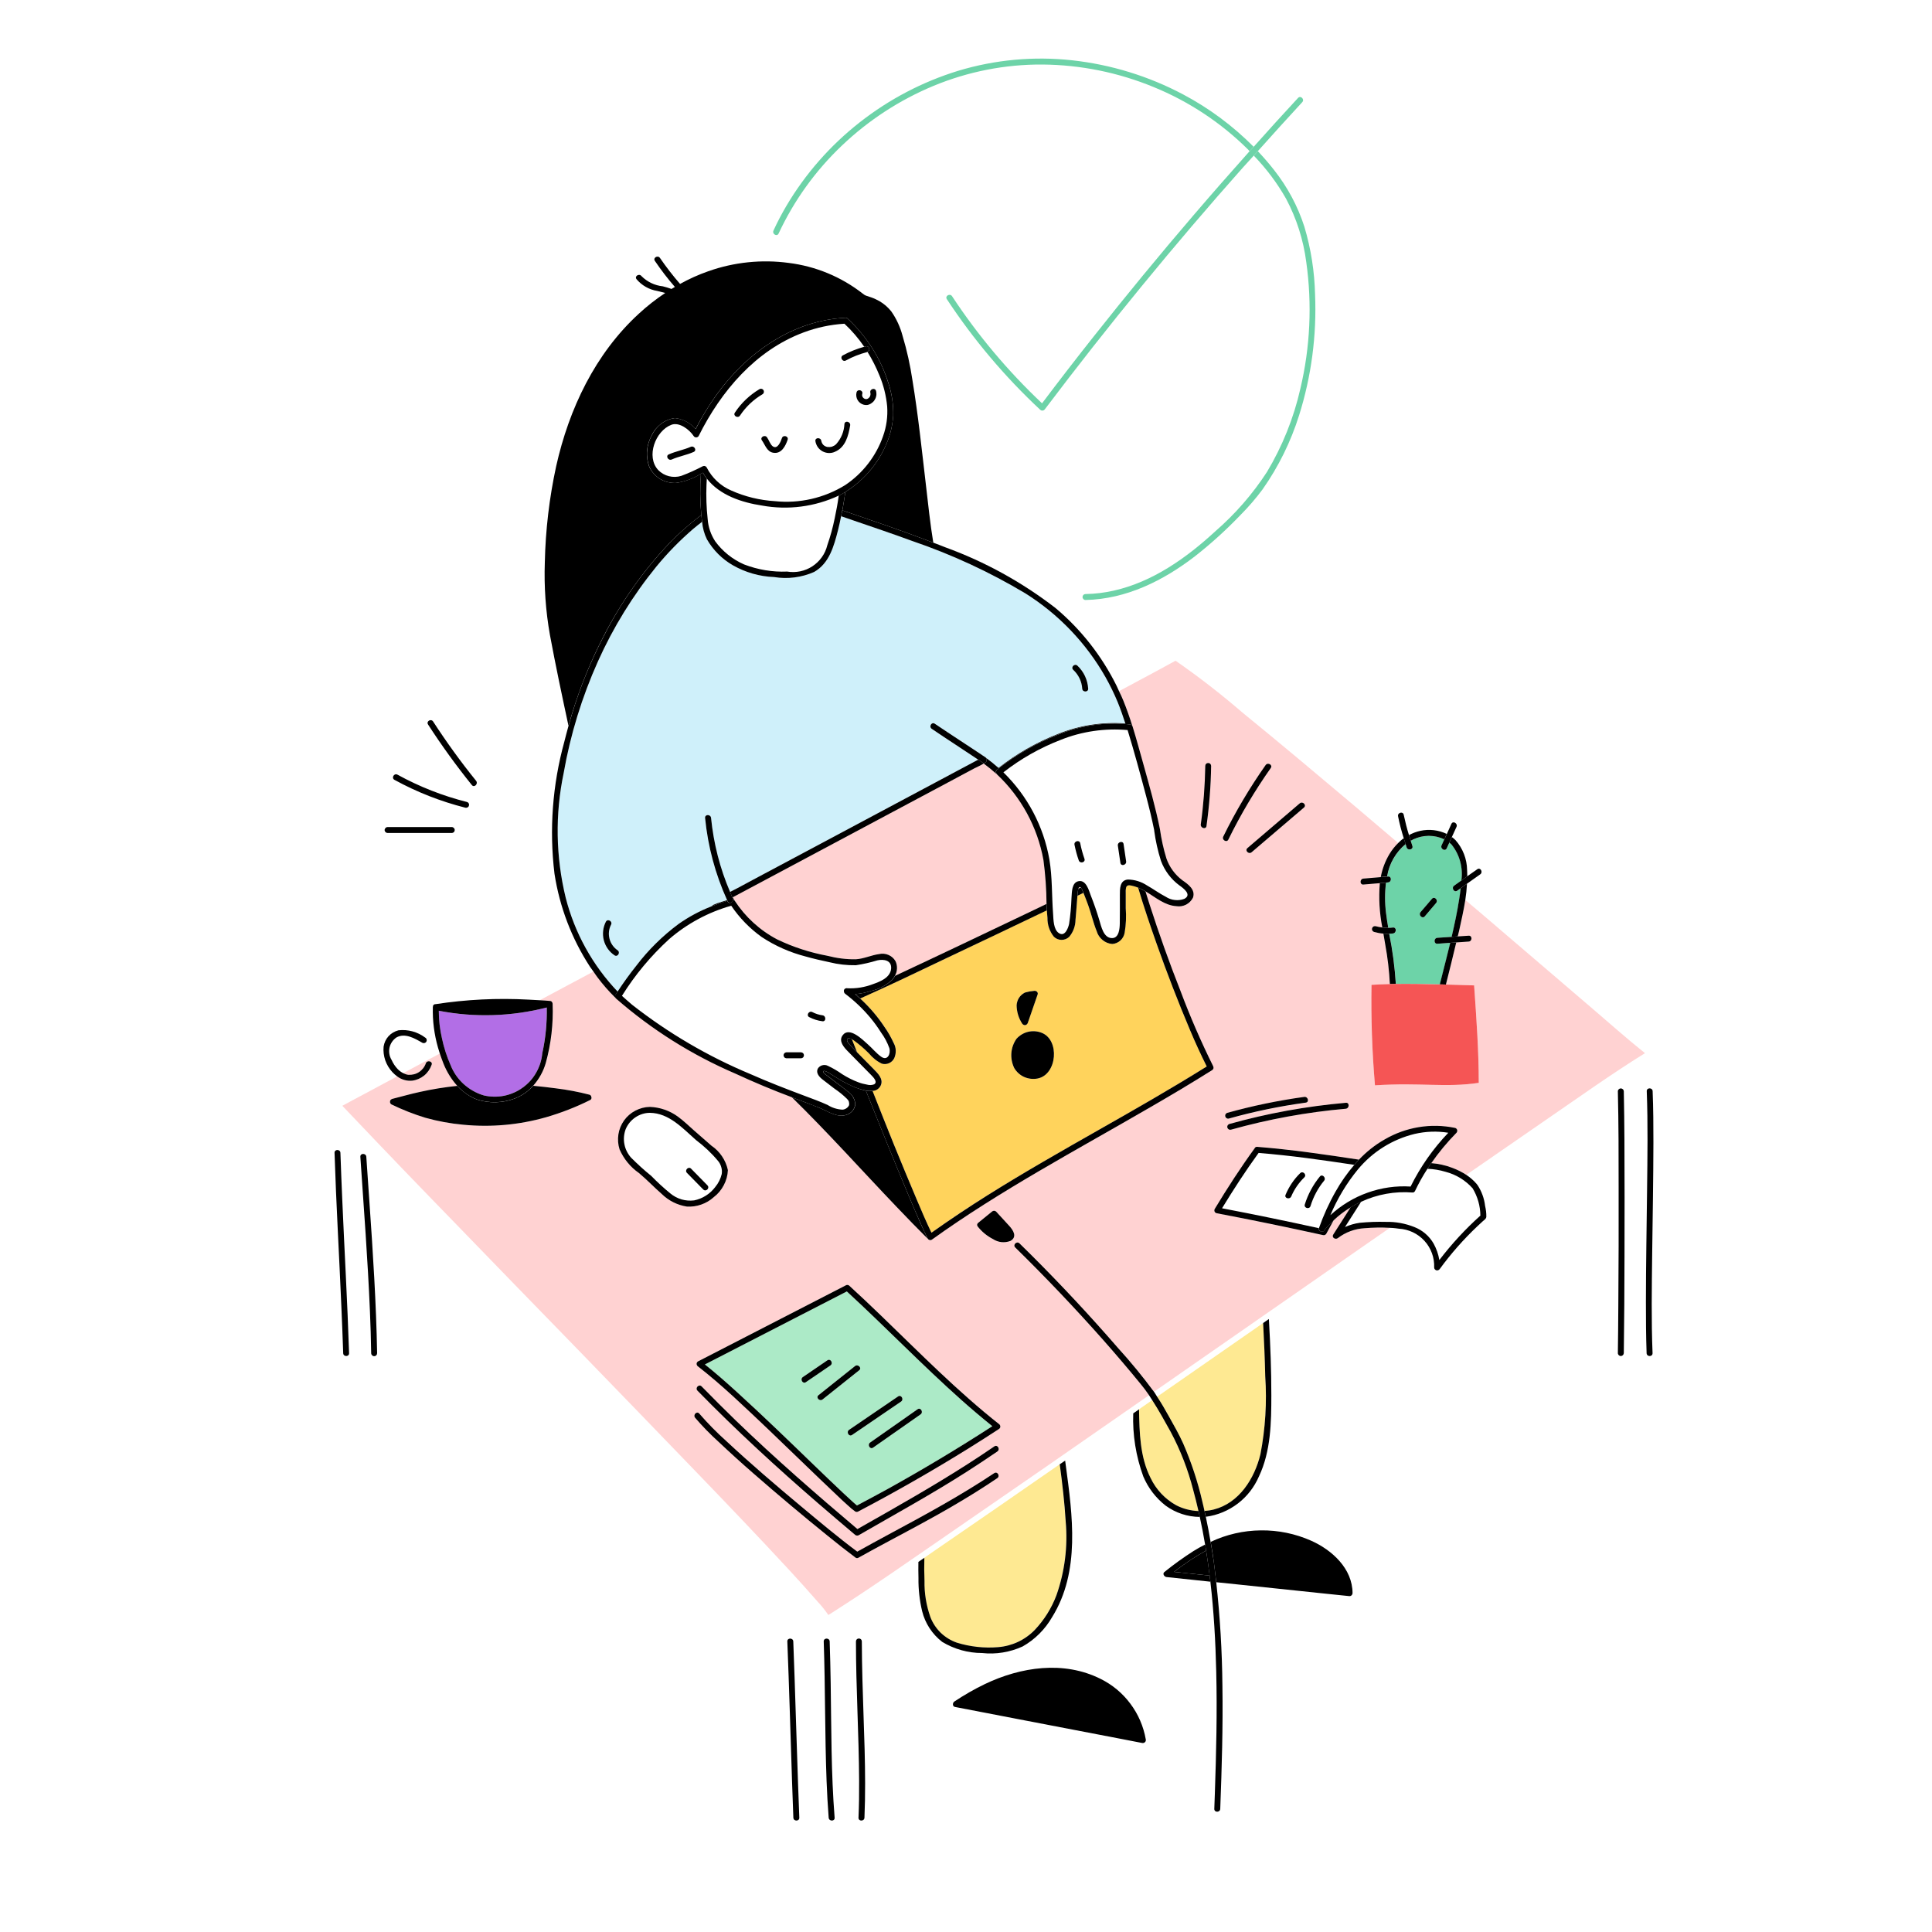 <svg width="25" height="25" viewBox="0 0 25 25" fill="none" xmlns="http://www.w3.org/2000/svg">
<g clip-path="url(#clip0_19_211)">
<path d="M14.889 19.126C14.96 19.275 15.075 19.398 15.22 19.478C15.309 19.523 15.407 19.549 15.508 19.553C15.487 19.462 15.464 19.371 15.44 19.281C15.373 19.019 15.276 18.767 15.149 18.529C15.072 18.39 14.995 18.251 14.909 18.118L14.739 18.236C14.743 18.538 14.751 18.856 14.889 19.126Z" fill="#FEE992"/>
<path d="M15.31 18.678C15.417 18.922 15.5 19.175 15.559 19.434C15.569 19.473 15.578 19.513 15.587 19.552C15.627 19.55 15.667 19.543 15.707 19.533C16.037 19.449 16.234 19.131 16.31 18.819C16.374 18.485 16.395 18.146 16.372 17.807C16.367 17.578 16.358 17.349 16.345 17.12L14.974 18.073C15.028 18.156 15.079 18.242 15.127 18.329C15.19 18.444 15.256 18.558 15.31 18.678Z" fill="#FEE992"/>
<path d="M16.345 17.12C16.357 17.349 16.367 17.578 16.372 17.807C16.395 18.145 16.374 18.485 16.31 18.818C16.234 19.13 16.037 19.449 15.706 19.533C15.667 19.543 15.627 19.549 15.586 19.552C15.592 19.577 15.598 19.602 15.604 19.627C15.754 19.607 15.896 19.548 16.017 19.456C16.137 19.365 16.231 19.243 16.291 19.104C16.445 18.78 16.451 18.405 16.451 18.053C16.451 17.735 16.439 17.417 16.421 17.099L16.419 17.068L16.345 17.12ZM15.508 19.553C15.408 19.549 15.309 19.524 15.22 19.478C15.076 19.398 14.96 19.275 14.889 19.126C14.751 18.855 14.744 18.538 14.739 18.237L14.664 18.289C14.654 18.567 14.699 18.844 14.794 19.105C14.857 19.254 14.957 19.385 15.085 19.484C15.213 19.577 15.367 19.628 15.526 19.629C15.52 19.604 15.514 19.578 15.508 19.553Z" fill="black"/>
<path d="M11.962 20.457C11.959 20.616 11.985 20.774 12.038 20.923C12.067 21.001 12.113 21.07 12.173 21.128C12.232 21.185 12.303 21.229 12.381 21.256C12.554 21.309 12.735 21.329 12.915 21.313C13.094 21.3 13.263 21.221 13.388 21.092C13.511 20.962 13.607 20.81 13.669 20.643C13.778 20.337 13.819 20.011 13.789 19.687C13.774 19.44 13.745 19.194 13.712 18.948C13.168 19.326 12.623 19.702 12.078 20.076C12.038 20.104 11.999 20.131 11.96 20.158C11.957 20.258 11.958 20.358 11.962 20.457Z" fill="#FEE992"/>
<path d="M13.713 18.948C13.746 19.194 13.775 19.441 13.79 19.687C13.819 20.011 13.778 20.337 13.67 20.643C13.607 20.81 13.512 20.962 13.389 21.092C13.264 21.221 13.095 21.3 12.915 21.314C12.736 21.329 12.554 21.309 12.382 21.256C12.304 21.229 12.233 21.185 12.173 21.128C12.114 21.07 12.068 21.001 12.039 20.924C11.986 20.774 11.96 20.616 11.963 20.457C11.959 20.358 11.958 20.258 11.961 20.158L11.884 20.211C11.883 20.281 11.883 20.351 11.885 20.42C11.883 20.564 11.899 20.707 11.932 20.847C11.971 21.006 12.063 21.146 12.192 21.246C12.348 21.34 12.526 21.39 12.708 21.39C12.887 21.41 13.069 21.38 13.233 21.305C13.392 21.215 13.523 21.084 13.614 20.926C13.982 20.335 13.878 19.606 13.79 18.953C13.788 18.936 13.785 18.917 13.783 18.9L13.713 18.948ZM15.386 20.36L15.653 20.388C15.64 20.28 15.624 20.172 15.607 20.064C15.462 20.145 15.323 20.237 15.193 20.34L15.386 20.36Z" fill="black"/>
<path d="M15.653 20.388L15.386 20.36L15.192 20.34C15.323 20.237 15.461 20.145 15.607 20.064C15.606 20.055 15.605 20.047 15.604 20.038C15.601 20.021 15.597 20.003 15.595 19.986C15.543 20.012 15.492 20.04 15.443 20.071C15.313 20.154 15.188 20.244 15.068 20.341C15.038 20.364 15.066 20.404 15.095 20.407L15.662 20.467C15.659 20.44 15.656 20.414 15.653 20.388ZM16.967 19.937C16.762 19.846 16.54 19.8 16.315 19.803C16.09 19.805 15.869 19.856 15.666 19.952C15.67 19.977 15.675 20.003 15.679 20.028C15.689 20.087 15.698 20.146 15.706 20.206C15.715 20.269 15.721 20.333 15.729 20.396C15.732 20.422 15.736 20.448 15.739 20.474L15.896 20.49L17.172 20.624L17.463 20.654C17.473 20.654 17.483 20.65 17.49 20.643C17.497 20.636 17.501 20.626 17.502 20.616C17.501 20.298 17.238 20.058 16.967 19.937ZM14.242 21.725C13.765 21.486 13.21 21.569 12.744 21.792C12.607 21.858 12.475 21.934 12.349 22.018C12.324 22.035 12.323 22.082 12.358 22.088L13.178 22.246L14.48 22.496L14.779 22.554C14.784 22.555 14.79 22.555 14.795 22.554C14.8 22.553 14.805 22.552 14.809 22.549C14.813 22.546 14.817 22.543 14.82 22.539C14.823 22.535 14.825 22.53 14.826 22.525C14.828 22.519 14.828 22.513 14.826 22.506C14.797 22.34 14.729 22.182 14.627 22.046C14.526 21.91 14.394 21.8 14.242 21.725Z" fill="black"/>
<path d="M13.974 11.478C13.964 11.478 13.958 11.488 13.955 11.499L13.986 11.484C13.983 11.481 13.978 11.479 13.974 11.478ZM10.056 12.155C10.264 12.254 10.483 12.326 10.71 12.367C10.829 12.399 10.952 12.415 11.075 12.413C11.179 12.407 11.273 12.36 11.375 12.346C11.416 12.336 11.459 12.34 11.497 12.356C11.535 12.372 11.568 12.4 11.589 12.436C11.603 12.466 11.61 12.499 11.609 12.532C11.608 12.565 11.598 12.598 11.582 12.627C12.144 12.365 12.703 12.098 13.262 11.831C13.355 11.786 13.449 11.742 13.542 11.697C13.541 11.506 13.528 11.316 13.502 11.128C13.425 10.703 13.214 10.313 12.898 10.018L12.896 10.014C12.895 10.014 12.894 10.013 12.892 10.012C12.841 9.965 12.787 9.921 12.731 9.88C12.696 9.902 12.653 9.919 12.618 9.938L12.595 9.95L11.156 10.718L9.618 11.537L9.482 11.61C9.49 11.623 9.497 11.636 9.506 11.649C9.506 11.65 9.506 11.651 9.507 11.652L9.511 11.656C9.647 11.866 9.835 12.038 10.056 12.155Z" fill="#FFD2D2"/>
<path d="M18.863 12.117L19.004 12.108C19.053 12.104 19.053 12.181 19.004 12.184L18.844 12.195C18.801 12.377 18.756 12.559 18.71 12.74C18.837 12.743 18.961 12.748 19.075 12.751C19.107 13.209 19.135 13.605 19.135 14.012C18.706 14.076 18.389 14.006 17.792 14.044C17.755 13.611 17.739 13.178 17.746 12.744C17.822 12.739 17.902 12.736 17.984 12.734C17.976 12.562 17.955 12.391 17.924 12.222C17.917 12.176 17.909 12.128 17.9 12.081C17.86 12.078 17.82 12.07 17.78 12.059C17.771 12.056 17.763 12.05 17.758 12.041C17.753 12.032 17.752 12.022 17.755 12.012C17.757 12.003 17.763 11.995 17.772 11.989C17.781 11.985 17.791 11.983 17.801 11.985C17.829 11.993 17.858 11.999 17.887 12.002C17.85 11.813 17.839 11.62 17.855 11.428L17.642 11.446C17.593 11.45 17.594 11.374 17.642 11.369L17.867 11.35C17.886 11.245 17.924 11.145 17.978 11.053C18.01 11 18.049 10.952 18.093 10.909C17.91 10.754 17.728 10.598 17.545 10.443C17.059 10.033 16.572 9.624 16.079 9.222C15.802 8.983 15.512 8.758 15.212 8.55L15.198 8.557C15.042 8.643 14.885 8.727 14.728 8.811C14.646 8.855 14.564 8.899 14.481 8.943C14.501 8.984 14.52 9.025 14.537 9.066C14.581 9.174 14.619 9.284 14.654 9.395C14.654 9.396 14.654 9.398 14.654 9.399C14.654 9.4 14.655 9.401 14.656 9.403C14.705 9.561 14.748 9.721 14.792 9.881C14.87 10.161 14.951 10.441 15.008 10.726C15.026 10.856 15.054 10.983 15.092 11.108C15.132 11.221 15.203 11.319 15.298 11.391C15.372 11.442 15.472 11.512 15.436 11.617C15.417 11.655 15.386 11.687 15.348 11.706C15.31 11.726 15.267 11.733 15.224 11.727C15.071 11.718 14.952 11.612 14.823 11.535C14.84 11.593 14.858 11.651 14.876 11.708C14.998 12.084 15.131 12.456 15.275 12.824C15.4 13.155 15.541 13.479 15.698 13.796C15.703 13.805 15.704 13.815 15.701 13.825C15.699 13.835 15.693 13.843 15.684 13.848C15.422 14.012 15.158 14.171 14.891 14.324C14.409 14.604 13.921 14.874 13.441 15.156C12.968 15.433 12.502 15.722 12.056 16.042C12.053 16.044 12.048 16.046 12.044 16.047H12.039C12.036 16.047 12.033 16.046 12.03 16.046C12.026 16.045 12.021 16.043 12.018 16.041C12.015 16.04 12.014 16.038 12.012 16.037L12.01 16.036C11.872 15.899 11.737 15.759 11.603 15.618C11.151 15.145 10.714 14.656 10.246 14.198C9.998 14.105 9.755 14.003 9.515 13.892C8.953 13.65 8.432 13.321 7.971 12.919C7.97 12.919 7.971 12.917 7.97 12.916C7.968 12.915 7.966 12.914 7.965 12.913L7.961 12.909L7.96 12.908C7.878 12.828 7.802 12.741 7.733 12.649C7.714 12.624 7.697 12.598 7.679 12.572L6.984 12.943C7.027 12.945 7.07 12.948 7.114 12.952C7.12 12.951 7.127 12.953 7.132 12.956C7.138 12.959 7.142 12.964 7.145 12.97C7.149 12.976 7.152 12.983 7.152 12.99C7.162 13.249 7.132 13.507 7.063 13.757C7.031 13.865 6.976 13.965 6.901 14.05C6.999 14.059 7.096 14.07 7.193 14.083C7.339 14.101 7.484 14.128 7.627 14.165C7.633 14.167 7.639 14.17 7.644 14.175C7.649 14.181 7.652 14.187 7.653 14.194C7.656 14.201 7.656 14.21 7.653 14.218C7.649 14.226 7.643 14.232 7.636 14.235C7.453 14.326 7.262 14.4 7.066 14.457C6.719 14.556 6.356 14.589 5.996 14.554C5.83 14.539 5.666 14.509 5.505 14.464C5.354 14.418 5.207 14.36 5.065 14.291C5.058 14.287 5.053 14.281 5.05 14.274C5.047 14.268 5.046 14.26 5.047 14.253C5.048 14.245 5.051 14.238 5.055 14.232C5.06 14.227 5.067 14.223 5.074 14.22C5.193 14.19 5.311 14.157 5.431 14.13C5.592 14.094 5.754 14.068 5.917 14.051C5.842 13.966 5.782 13.87 5.74 13.765C5.722 13.722 5.706 13.678 5.692 13.633L5.539 13.714L5.217 13.887C5.238 13.898 5.261 13.905 5.284 13.908C5.333 13.912 5.382 13.899 5.424 13.872C5.465 13.845 5.496 13.805 5.512 13.758C5.53 13.713 5.604 13.733 5.586 13.779C5.567 13.833 5.534 13.881 5.489 13.918C5.444 13.954 5.39 13.977 5.333 13.984C5.264 13.99 5.195 13.97 5.14 13.928L4.732 14.147C4.631 14.201 4.53 14.254 4.43 14.309L4.534 14.418C4.982 14.89 5.433 15.359 5.887 15.825C6.421 16.377 6.956 16.928 7.492 17.478C8.008 18.01 8.524 18.543 9.038 19.077C9.434 19.488 9.829 19.901 10.216 20.32C10.339 20.453 10.46 20.587 10.579 20.724C10.63 20.778 10.676 20.836 10.719 20.898C10.736 20.887 10.753 20.877 10.77 20.866C11.285 20.538 11.786 20.186 12.289 19.84C13.125 19.265 13.959 18.688 14.791 18.108L14.869 18.054C14.834 18.003 14.797 17.953 14.757 17.904C14.601 17.714 14.441 17.526 14.278 17.342C13.913 16.929 13.533 16.529 13.139 16.144C13.104 16.109 13.158 16.055 13.193 16.09C13.245 16.14 13.296 16.191 13.348 16.242C13.736 16.629 14.11 17.03 14.469 17.444C14.633 17.625 14.788 17.813 14.933 18.009C15.819 17.394 16.704 16.778 17.59 16.162L17.985 15.888C17.877 15.883 17.768 15.884 17.66 15.893C17.535 15.9 17.414 15.945 17.314 16.021C17.282 16.046 17.229 16.014 17.254 15.975L17.446 15.674L17.479 15.623C17.4 15.67 17.326 15.726 17.259 15.789L17.163 15.965C17.159 15.972 17.152 15.978 17.145 15.981C17.137 15.984 17.128 15.985 17.12 15.983C16.663 15.881 16.203 15.787 15.743 15.699C15.738 15.698 15.733 15.696 15.729 15.693C15.725 15.689 15.722 15.685 15.72 15.681C15.717 15.677 15.716 15.672 15.715 15.666C15.714 15.661 15.715 15.656 15.716 15.651C15.717 15.648 15.719 15.646 15.72 15.643C15.882 15.375 16.052 15.112 16.236 14.859C16.239 14.853 16.243 14.848 16.249 14.844C16.255 14.841 16.262 14.839 16.269 14.84C16.711 14.876 17.149 14.939 17.586 15.006C17.683 14.903 17.794 14.815 17.917 14.745C18.192 14.583 18.517 14.53 18.83 14.595C18.84 14.598 18.848 14.604 18.853 14.613C18.858 14.622 18.859 14.633 18.856 14.643C18.854 14.649 18.851 14.654 18.847 14.659C18.727 14.78 18.619 14.911 18.521 15.051C18.616 15.058 18.709 15.079 18.797 15.113C18.859 15.136 18.919 15.166 18.975 15.202C19.316 14.966 19.657 14.73 19.999 14.495C20.425 14.203 20.847 13.9 21.286 13.628C21.043 13.433 20.809 13.225 20.572 13.022C20.11 12.627 19.648 12.231 19.186 11.836C19.111 11.772 19.037 11.709 18.962 11.646C18.941 11.781 18.911 11.914 18.882 12.044C18.875 12.068 18.869 12.093 18.863 12.117ZM15.612 10.688C15.606 10.737 15.532 10.716 15.539 10.668C15.573 10.417 15.592 10.164 15.596 9.911C15.596 9.901 15.6 9.891 15.607 9.884C15.614 9.877 15.624 9.873 15.634 9.873C15.644 9.873 15.654 9.877 15.661 9.884C15.668 9.891 15.672 9.901 15.672 9.911C15.668 10.171 15.648 10.43 15.612 10.688ZM12.652 15.829C12.654 15.827 12.655 15.825 12.657 15.824L12.836 15.678C12.844 15.671 12.853 15.667 12.863 15.667C12.873 15.667 12.883 15.671 12.89 15.678C12.946 15.739 13.002 15.799 13.057 15.86C13.111 15.918 13.168 16.006 13.074 16.059C13.037 16.073 12.998 16.078 12.959 16.074C12.92 16.07 12.882 16.056 12.85 16.035C12.772 15.995 12.704 15.939 12.651 15.87C12.649 15.868 12.648 15.866 12.647 15.863C12.646 15.86 12.645 15.855 12.644 15.851V15.848C12.645 15.845 12.645 15.842 12.646 15.839C12.647 15.837 12.649 15.835 12.65 15.832C12.651 15.831 12.652 15.83 12.652 15.829ZM10.945 16.631C10.952 16.627 10.961 16.626 10.969 16.627C10.977 16.628 10.985 16.631 10.991 16.637C11.131 16.766 11.269 16.896 11.406 17.029C11.903 17.508 12.39 18.003 12.933 18.432C12.94 18.439 12.944 18.449 12.944 18.459C12.944 18.47 12.94 18.479 12.933 18.486C12.931 18.489 12.928 18.491 12.926 18.492C12.796 18.577 12.665 18.66 12.533 18.742C12.067 19.032 11.592 19.304 11.106 19.558C11.105 19.558 11.104 19.558 11.102 19.559C11.097 19.562 11.091 19.564 11.085 19.564C11.079 19.564 11.072 19.562 11.067 19.558C11.035 19.537 11.005 19.512 10.977 19.485C10.926 19.438 10.875 19.391 10.824 19.343C10.525 19.06 10.231 18.771 9.932 18.487C9.639 18.209 9.345 17.924 9.026 17.675C9.018 17.668 9.014 17.658 9.014 17.648C9.014 17.638 9.018 17.628 9.026 17.621C9.028 17.619 9.03 17.617 9.033 17.615L10.945 16.631ZM12.906 18.782C12.773 18.873 12.639 18.961 12.504 19.048C12.05 19.338 11.577 19.597 11.111 19.866C11.103 19.87 11.095 19.872 11.086 19.87C11.078 19.869 11.07 19.866 11.064 19.86C10.905 19.726 10.747 19.591 10.589 19.455C10.049 18.988 9.524 18.506 9.025 17.995C8.991 17.959 9.045 17.905 9.079 17.94C9.224 18.089 9.372 18.236 9.521 18.381C10.027 18.87 10.558 19.332 11.095 19.786C11.227 19.711 11.359 19.635 11.491 19.56C11.959 19.294 12.422 19.02 12.867 18.716C12.908 18.688 12.946 18.754 12.906 18.782ZM8.887 15.613C8.765 15.594 8.652 15.537 8.563 15.451C8.462 15.363 8.371 15.266 8.269 15.18C8.158 15.103 8.071 14.996 8.017 14.873C7.997 14.81 7.991 14.744 8.002 14.679C8.012 14.614 8.037 14.553 8.075 14.499C8.113 14.446 8.163 14.402 8.221 14.372C8.279 14.341 8.344 14.324 8.409 14.323C8.54 14.328 8.667 14.372 8.772 14.449C8.847 14.504 8.915 14.57 8.984 14.631L9.206 14.825C9.315 14.899 9.391 15.012 9.418 15.141C9.415 15.209 9.397 15.276 9.366 15.337C9.334 15.397 9.289 15.45 9.235 15.491C9.188 15.534 9.133 15.566 9.073 15.587C9.014 15.608 8.95 15.617 8.887 15.613ZM11.071 20.157C10.951 20.066 10.833 19.974 10.717 19.878C10.389 19.613 10.066 19.342 9.748 19.064C9.596 18.932 9.446 18.798 9.3 18.66C9.192 18.561 9.09 18.457 8.995 18.346C8.964 18.309 9.018 18.254 9.049 18.292C9.158 18.418 9.275 18.537 9.399 18.648C9.71 18.938 10.035 19.215 10.361 19.488C10.601 19.688 10.843 19.891 11.093 20.078C11.232 20.001 11.37 19.925 11.51 19.85C11.972 19.602 12.429 19.353 12.866 19.062C12.907 19.035 12.945 19.101 12.905 19.128C12.766 19.221 12.625 19.31 12.483 19.397C12.036 19.669 11.566 19.901 11.11 20.157C11.104 20.16 11.097 20.162 11.09 20.162C11.083 20.162 11.077 20.16 11.071 20.157ZM16.874 10.45L16.196 11.028C16.159 11.06 16.105 11.006 16.142 10.974L16.82 10.395C16.857 10.364 16.912 10.418 16.874 10.45ZM15.829 10.826C15.987 10.504 16.171 10.194 16.377 9.9C16.406 9.86 16.472 9.899 16.444 9.939C16.237 10.233 16.053 10.542 15.895 10.864C15.873 10.909 15.807 10.87 15.829 10.826ZM15.882 14.401C16.209 14.31 16.541 14.241 16.877 14.196C16.925 14.188 16.946 14.262 16.898 14.27C16.561 14.315 16.229 14.383 15.902 14.475C15.893 14.478 15.882 14.476 15.873 14.471C15.864 14.466 15.858 14.458 15.855 14.448C15.852 14.438 15.854 14.428 15.859 14.419C15.864 14.41 15.872 14.404 15.882 14.401ZM17.415 14.347C16.912 14.391 16.415 14.482 15.929 14.618C15.925 14.619 15.919 14.619 15.914 14.619C15.909 14.618 15.905 14.617 15.9 14.614C15.896 14.612 15.892 14.608 15.889 14.604C15.886 14.6 15.883 14.596 15.882 14.591C15.881 14.586 15.88 14.581 15.881 14.576C15.882 14.571 15.883 14.566 15.886 14.562C15.888 14.558 15.892 14.554 15.896 14.551C15.899 14.547 15.904 14.545 15.909 14.544C16.401 14.406 16.905 14.315 17.415 14.27C17.464 14.265 17.463 14.342 17.415 14.347Z" fill="#FFD2D2"/>
<path d="M12.004 16.028C11.971 15.96 11.939 15.891 11.908 15.822C11.858 15.709 11.81 15.594 11.762 15.481C11.571 15.027 11.387 14.569 11.204 14.112C11.146 14.1 11.089 14.082 11.034 14.057C10.961 14.025 10.89 13.987 10.823 13.944C10.787 13.922 10.753 13.899 10.717 13.878C10.704 13.871 10.652 13.843 10.653 13.869C10.655 13.888 10.703 13.917 10.718 13.929L10.818 14.006C10.873 14.049 10.931 14.089 10.983 14.134C11.009 14.153 11.03 14.177 11.045 14.205C11.06 14.234 11.067 14.265 11.067 14.297C11.062 14.327 11.049 14.355 11.029 14.378C11.008 14.401 10.982 14.418 10.953 14.426C10.833 14.467 10.712 14.379 10.605 14.336C10.542 14.31 10.48 14.286 10.417 14.263C10.367 14.244 10.318 14.225 10.268 14.207C10.261 14.204 10.254 14.201 10.246 14.198C10.714 14.656 11.152 15.146 11.604 15.619C11.738 15.76 11.874 15.899 12.011 16.036L12.013 16.037C12.009 16.035 12.007 16.031 12.004 16.028Z" fill="black"/>
<path d="M8.783 11.956C8.914 11.864 9.055 11.788 9.204 11.73L9.21 11.725C9.216 11.719 9.223 11.714 9.23 11.709C9.268 11.692 9.307 11.678 9.347 11.667C9.368 11.66 9.389 11.654 9.41 11.648C9.256 11.311 9.16 10.952 9.125 10.584C9.12 10.535 9.197 10.535 9.201 10.584C9.233 10.914 9.316 11.237 9.446 11.542C9.479 11.524 9.512 11.507 9.545 11.49L9.818 11.344L10.641 10.905L11.593 10.397L12.384 9.976L12.658 9.83C12.458 9.696 12.256 9.566 12.057 9.431C12.016 9.404 12.055 9.337 12.096 9.365C12.313 9.512 12.534 9.653 12.752 9.8C12.81 9.843 12.867 9.888 12.921 9.936C13.155 9.753 13.415 9.604 13.692 9.497C13.968 9.385 14.266 9.339 14.562 9.362C14.533 9.269 14.499 9.177 14.463 9.086C14.417 8.974 14.364 8.865 14.304 8.76C14.054 8.319 13.698 7.948 13.268 7.678C12.806 7.402 12.316 7.174 11.806 7.001C11.554 6.909 11.301 6.822 11.048 6.736L10.884 6.68C10.872 6.74 10.859 6.8 10.844 6.86C10.791 7.065 10.732 7.289 10.535 7.401C10.372 7.473 10.192 7.496 10.017 7.467C9.829 7.459 9.647 7.407 9.484 7.315C9.344 7.235 9.229 7.119 9.148 6.98C9.113 6.909 9.092 6.831 9.085 6.752C9.046 6.782 9.008 6.812 8.971 6.843C8.797 6.992 8.637 7.156 8.493 7.332C8.189 7.706 7.935 8.118 7.738 8.557C7.531 9.018 7.381 9.504 7.294 10.002C7.182 10.535 7.191 11.087 7.32 11.616C7.437 12.072 7.668 12.491 7.993 12.832C8.069 12.716 8.151 12.604 8.236 12.495C8.392 12.291 8.576 12.109 8.783 11.956ZM13.942 8.613C14.025 8.691 14.075 8.797 14.081 8.911C14.084 8.96 14.008 8.96 14.005 8.911C13.998 8.818 13.957 8.731 13.888 8.668C13.851 8.634 13.906 8.58 13.942 8.613ZM7.84 11.927C7.864 11.883 7.93 11.922 7.907 11.966C7.878 12.022 7.871 12.086 7.887 12.147C7.902 12.207 7.939 12.26 7.991 12.296C8.032 12.323 7.993 12.389 7.952 12.362C7.883 12.316 7.834 12.246 7.813 12.166C7.793 12.086 7.802 12.001 7.84 11.927Z" fill="#CFF0FA"/>
<path d="M7.679 12.572C7.697 12.598 7.714 12.624 7.733 12.649C7.802 12.741 7.878 12.828 7.96 12.908L7.961 12.909L7.964 12.913C7.966 12.914 7.968 12.915 7.97 12.916C7.964 12.91 7.961 12.903 7.96 12.895C7.959 12.887 7.961 12.879 7.965 12.872C7.974 12.858 7.984 12.845 7.993 12.832C7.668 12.491 7.436 12.072 7.32 11.616C7.191 11.087 7.182 10.535 7.294 10.002C7.381 9.504 7.531 9.018 7.738 8.557C7.935 8.118 8.189 7.706 8.493 7.332C8.638 7.155 8.798 6.992 8.971 6.843C9.008 6.812 9.046 6.782 9.085 6.752C9.081 6.723 9.078 6.694 9.075 6.664C8.926 6.776 8.786 6.899 8.657 7.034C8.322 7.389 8.038 7.79 7.816 8.225C7.647 8.549 7.508 8.888 7.402 9.238C7.386 9.289 7.372 9.34 7.357 9.391C7.338 9.46 7.319 9.53 7.302 9.599C7.149 10.155 7.106 10.734 7.175 11.306C7.241 11.735 7.397 12.145 7.634 12.509C7.649 12.53 7.664 12.551 7.679 12.572ZM11.998 6.992C11.818 6.924 11.637 6.858 11.455 6.795C11.328 6.751 11.202 6.708 11.075 6.664L10.899 6.604C10.895 6.63 10.889 6.655 10.884 6.68L11.047 6.736C11.301 6.823 11.555 6.909 11.806 7.001C12.316 7.175 12.806 7.402 13.268 7.678C13.698 7.948 14.054 8.32 14.304 8.76C14.364 8.866 14.417 8.975 14.463 9.086C14.5 9.177 14.532 9.269 14.562 9.362C14.265 9.34 13.968 9.386 13.692 9.497C13.415 9.605 13.155 9.753 12.921 9.937C12.867 9.889 12.81 9.843 12.752 9.801C12.792 9.828 12.754 9.894 12.713 9.867C12.695 9.855 12.676 9.843 12.658 9.83L12.384 9.976L11.593 10.398L10.641 10.906L9.817 11.345L9.545 11.491C9.512 11.508 9.479 11.524 9.446 11.542L9.482 11.626C9.484 11.63 9.485 11.635 9.485 11.64C9.493 11.642 9.5 11.646 9.506 11.652C9.506 11.652 9.506 11.651 9.505 11.65C9.497 11.637 9.489 11.624 9.481 11.611C9.579 11.559 9.678 11.506 9.776 11.454L10.567 11.032L11.519 10.524L12.342 10.085L12.615 9.939L12.616 9.939C12.652 9.92 12.694 9.903 12.729 9.88C12.786 9.922 12.839 9.966 12.891 10.012C12.892 10.013 12.893 10.014 12.895 10.015C12.889 10.008 12.886 9.998 12.886 9.989C12.886 9.979 12.89 9.97 12.897 9.964C13.136 9.772 13.402 9.618 13.688 9.507C13.982 9.387 14.302 9.341 14.618 9.374C14.626 9.375 14.633 9.377 14.639 9.382C14.645 9.386 14.65 9.392 14.653 9.399C14.653 9.397 14.653 9.396 14.653 9.395C14.618 9.284 14.58 9.174 14.536 9.066C14.519 9.024 14.5 8.983 14.48 8.943C14.47 8.919 14.459 8.896 14.448 8.873C14.256 8.486 13.987 8.143 13.656 7.866C13.224 7.533 12.744 7.268 12.232 7.082C12.181 7.061 12.129 7.042 12.077 7.022L11.998 6.992ZM9.41 11.648C9.389 11.654 9.368 11.66 9.347 11.667C9.307 11.678 9.268 11.692 9.23 11.709C9.223 11.714 9.216 11.719 9.21 11.725L9.204 11.73C9.273 11.702 9.342 11.678 9.413 11.656L9.41 11.648Z" fill="black"/>
<path d="M11.863 15.523C11.923 15.667 11.985 15.811 12.053 15.951C12.292 15.78 12.536 15.617 12.786 15.462C13.258 15.166 13.742 14.891 14.226 14.616C14.693 14.351 15.16 14.085 15.615 13.8C15.539 13.646 15.467 13.49 15.4 13.332C15.245 12.965 15.1 12.592 14.968 12.216C14.883 11.975 14.8 11.731 14.727 11.486C14.698 11.473 14.668 11.464 14.637 11.459C14.608 11.454 14.582 11.451 14.571 11.484C14.566 11.511 14.564 11.538 14.567 11.566V11.751C14.575 11.857 14.57 11.963 14.553 12.067C14.546 12.106 14.527 12.142 14.498 12.169C14.468 12.196 14.431 12.212 14.391 12.215C14.345 12.21 14.301 12.192 14.265 12.162C14.23 12.133 14.204 12.093 14.191 12.049C14.147 11.94 14.121 11.823 14.081 11.713C14.062 11.659 14.041 11.606 14.019 11.554L13.942 11.591C13.938 11.633 13.936 11.677 13.932 11.719C13.927 11.78 13.923 11.841 13.917 11.902C13.916 11.982 13.888 12.06 13.836 12.121C13.81 12.147 13.774 12.162 13.736 12.162C13.699 12.162 13.663 12.147 13.637 12.12C13.581 12.051 13.552 11.964 13.554 11.876C13.551 11.844 13.548 11.812 13.546 11.779C13.113 11.986 12.68 12.193 12.246 12.399C11.876 12.574 11.506 12.754 11.13 12.92C11.136 12.925 11.141 12.93 11.146 12.934C11.259 13.04 11.36 13.158 11.445 13.286C11.492 13.353 11.532 13.423 11.566 13.497C11.582 13.527 11.591 13.56 11.592 13.594C11.593 13.627 11.586 13.661 11.573 13.691C11.559 13.72 11.535 13.743 11.506 13.756C11.477 13.77 11.444 13.772 11.413 13.764C11.348 13.732 11.29 13.687 11.245 13.63C11.184 13.567 11.117 13.51 11.045 13.459C11.038 13.454 11.03 13.45 11.023 13.446C11.045 13.502 11.068 13.558 11.09 13.614C11.161 13.686 11.232 13.758 11.303 13.83C11.357 13.886 11.435 13.958 11.399 14.043C11.39 14.064 11.375 14.082 11.355 14.095C11.336 14.108 11.313 14.115 11.29 14.116C11.383 14.347 11.473 14.579 11.568 14.81C11.664 15.048 11.762 15.286 11.863 15.523ZM13.258 12.846L13.263 12.845L13.267 12.842C13.304 12.832 13.342 12.825 13.38 12.821C13.406 12.816 13.437 12.839 13.427 12.868L13.298 13.238C13.295 13.247 13.289 13.256 13.28 13.26C13.271 13.265 13.26 13.266 13.25 13.264C13.241 13.261 13.234 13.255 13.229 13.247C13.182 13.176 13.156 13.093 13.156 13.008C13.157 12.975 13.167 12.942 13.185 12.914C13.203 12.885 13.229 12.862 13.258 12.846ZM13.153 13.442C13.193 13.398 13.245 13.366 13.302 13.352C13.36 13.338 13.421 13.342 13.476 13.363C13.718 13.454 13.679 13.907 13.426 13.956C13.368 13.967 13.307 13.96 13.253 13.936C13.199 13.912 13.154 13.871 13.124 13.82C13.094 13.76 13.082 13.693 13.087 13.627C13.092 13.56 13.115 13.497 13.153 13.442Z" fill="#FFD35C"/>
<path d="M14.727 11.486C14.8 11.732 14.883 11.975 14.968 12.216C15.101 12.593 15.245 12.965 15.4 13.332C15.467 13.491 15.539 13.647 15.615 13.8C15.159 14.085 14.693 14.351 14.226 14.616C13.742 14.891 13.258 15.166 12.786 15.462C12.537 15.618 12.293 15.781 12.053 15.951C11.985 15.811 11.924 15.667 11.863 15.523C11.763 15.287 11.665 15.05 11.568 14.812C11.474 14.581 11.383 14.349 11.291 14.117C11.262 14.119 11.233 14.118 11.204 14.112C11.387 14.57 11.571 15.027 11.762 15.481C11.81 15.595 11.858 15.709 11.909 15.822C11.939 15.892 11.971 15.96 12.005 16.028C12.008 16.033 12.012 16.038 12.018 16.041C12.02 16.042 12.022 16.043 12.024 16.044C12.026 16.044 12.028 16.045 12.031 16.046C12.034 16.046 12.036 16.047 12.039 16.047H12.044C12.049 16.046 12.053 16.044 12.057 16.042C12.502 15.722 12.969 15.433 13.441 15.156C13.922 14.874 14.409 14.604 14.891 14.324C15.158 14.17 15.423 14.012 15.684 13.848C15.693 13.843 15.699 13.835 15.702 13.825C15.704 13.815 15.703 13.805 15.698 13.796C15.541 13.479 15.4 13.155 15.276 12.824C15.131 12.456 14.998 12.084 14.877 11.708C14.858 11.651 14.841 11.593 14.823 11.535C14.792 11.516 14.76 11.5 14.727 11.486ZM14.011 11.534C14.006 11.516 13.997 11.499 13.986 11.485L13.955 11.499C13.952 11.508 13.95 11.516 13.949 11.525C13.945 11.546 13.944 11.569 13.942 11.591L14.019 11.554C14.017 11.547 14.014 11.541 14.011 11.534ZM13.546 11.78C13.545 11.752 13.543 11.724 13.542 11.697L13.262 11.831C12.703 12.098 12.143 12.365 11.582 12.627C11.572 12.646 11.559 12.665 11.544 12.681C11.469 12.75 11.377 12.798 11.278 12.821C11.209 12.843 11.138 12.858 11.066 12.864C11.088 12.882 11.109 12.901 11.13 12.921C11.506 12.754 11.876 12.575 12.246 12.399C12.68 12.194 13.113 11.987 13.546 11.78ZM11.023 13.447C11.001 13.436 10.972 13.426 10.963 13.448C10.952 13.474 10.991 13.513 11.006 13.529C11.034 13.558 11.062 13.586 11.09 13.615C11.068 13.559 11.045 13.503 11.023 13.447Z" fill="black"/>
<path d="M13.476 13.363C13.421 13.342 13.36 13.338 13.302 13.352C13.245 13.366 13.193 13.398 13.153 13.442C13.115 13.497 13.092 13.56 13.087 13.627C13.082 13.693 13.095 13.76 13.124 13.82C13.154 13.871 13.199 13.912 13.253 13.936C13.307 13.96 13.368 13.967 13.426 13.956C13.68 13.907 13.718 13.454 13.476 13.363ZM9.484 7.315C9.647 7.408 9.83 7.46 10.017 7.467C10.192 7.496 10.372 7.473 10.535 7.401C10.732 7.289 10.791 7.066 10.844 6.86C10.859 6.8 10.872 6.74 10.884 6.68C10.903 6.591 10.919 6.501 10.932 6.41L10.938 6.366C10.915 6.38 10.893 6.394 10.87 6.406C10.864 6.409 10.859 6.411 10.853 6.414C10.84 6.512 10.822 6.61 10.801 6.707C10.777 6.825 10.745 6.942 10.705 7.056C10.678 7.168 10.608 7.265 10.512 7.328C10.416 7.391 10.299 7.415 10.186 7.396C9.996 7.404 9.806 7.372 9.629 7.304C9.48 7.239 9.351 7.136 9.255 7.005C9.198 6.918 9.164 6.818 9.157 6.714C9.141 6.568 9.136 6.422 9.142 6.275C9.143 6.248 9.144 6.221 9.146 6.194C9.127 6.169 9.111 6.143 9.096 6.117L9.07 6.13C9.057 6.304 9.059 6.479 9.074 6.654C9.074 6.657 9.075 6.661 9.075 6.664C9.078 6.693 9.081 6.723 9.085 6.752C9.092 6.831 9.113 6.909 9.148 6.98C9.229 7.119 9.344 7.235 9.484 7.315ZM13.38 12.822C13.342 12.825 13.304 12.832 13.268 12.842L13.263 12.845L13.258 12.846C13.229 12.862 13.203 12.885 13.185 12.913C13.167 12.942 13.157 12.975 13.155 13.008C13.156 13.093 13.181 13.176 13.228 13.247C13.232 13.253 13.238 13.258 13.245 13.261C13.252 13.265 13.259 13.266 13.266 13.265C13.274 13.264 13.281 13.261 13.286 13.256C13.292 13.251 13.296 13.245 13.299 13.238L13.427 12.868C13.437 12.839 13.406 12.816 13.38 12.822ZM17.131 15.926C17.127 15.932 17.12 15.937 17.112 15.938C17.104 15.94 17.096 15.938 17.089 15.933C17.088 15.933 17.087 15.932 17.086 15.931C17.078 15.928 17.073 15.923 17.069 15.916C17.065 15.909 17.065 15.9 17.067 15.893C16.65 15.801 16.232 15.715 15.813 15.635C15.962 15.391 16.118 15.15 16.286 14.919C16.701 14.952 17.112 15.011 17.524 15.073C17.544 15.05 17.564 15.027 17.585 15.006C17.147 14.939 16.709 14.875 16.268 14.84C16.261 14.839 16.254 14.841 16.248 14.844C16.242 14.847 16.237 14.853 16.235 14.859C16.051 15.112 15.881 15.375 15.719 15.643C15.716 15.648 15.714 15.653 15.714 15.659C15.713 15.665 15.714 15.671 15.716 15.676C15.719 15.682 15.722 15.687 15.726 15.691C15.731 15.694 15.736 15.697 15.742 15.699C16.202 15.786 16.661 15.881 17.119 15.982C17.127 15.984 17.136 15.984 17.143 15.981C17.151 15.977 17.158 15.972 17.162 15.965L17.258 15.789C17.213 15.831 17.17 15.877 17.131 15.926Z" fill="black"/>
<path d="M11.45 5.789C11.511 5.662 11.548 5.524 11.558 5.382C11.562 5.238 11.541 5.093 11.495 4.956C11.396 4.638 11.215 4.352 10.97 4.125C10.967 4.121 10.963 4.117 10.958 4.115C10.953 4.112 10.947 4.111 10.942 4.112C10.254 4.145 9.662 4.566 9.27 5.111C9.169 5.252 9.08 5.399 9.002 5.552C8.934 5.472 8.838 5.421 8.734 5.41C8.669 5.419 8.608 5.444 8.556 5.483C8.504 5.522 8.463 5.573 8.435 5.632C8.4 5.694 8.379 5.762 8.374 5.833C8.368 5.904 8.378 5.975 8.403 6.041C8.433 6.106 8.482 6.161 8.543 6.198C8.605 6.235 8.676 6.252 8.747 6.249C8.863 6.233 8.973 6.192 9.071 6.13L9.097 6.117C9.112 6.143 9.128 6.169 9.147 6.194C9.313 6.408 9.597 6.502 9.861 6.542C10.197 6.603 10.544 6.558 10.854 6.413C10.86 6.411 10.865 6.409 10.871 6.406C10.894 6.394 10.916 6.38 10.938 6.366C11.161 6.228 11.339 6.027 11.45 5.789ZM11.225 4.553C11.286 4.651 11.338 4.754 11.381 4.861C11.434 4.988 11.467 5.122 11.48 5.259C11.489 5.39 11.471 5.522 11.426 5.646C11.336 5.903 11.164 6.125 10.937 6.277C10.665 6.445 10.345 6.518 10.027 6.485C9.832 6.473 9.64 6.427 9.462 6.347C9.324 6.288 9.212 6.182 9.144 6.048C9.139 6.04 9.13 6.033 9.121 6.031C9.111 6.028 9.101 6.03 9.092 6.034C9.002 6.081 8.91 6.123 8.815 6.158C8.764 6.174 8.708 6.175 8.656 6.162C8.603 6.149 8.555 6.121 8.517 6.082C8.356 5.908 8.481 5.576 8.687 5.497C8.79 5.457 8.922 5.56 8.975 5.641C8.979 5.647 8.984 5.652 8.989 5.655C8.995 5.658 9.002 5.66 9.008 5.66C9.015 5.66 9.021 5.658 9.027 5.655C9.033 5.652 9.038 5.647 9.041 5.641C9.331 5.06 9.778 4.533 10.4 4.301C10.569 4.238 10.747 4.2 10.927 4.189C11.024 4.279 11.109 4.379 11.183 4.487C11.189 4.486 11.194 4.483 11.2 4.481C11.209 4.479 11.22 4.479 11.229 4.484C11.237 4.488 11.244 4.496 11.247 4.505C11.251 4.515 11.25 4.525 11.246 4.534C11.242 4.543 11.234 4.55 11.225 4.553Z" fill="black"/>
<path d="M8.938 5.782C8.846 5.822 8.746 5.839 8.654 5.88C8.609 5.899 8.647 5.966 8.692 5.946C8.784 5.905 8.884 5.889 8.976 5.848C9.022 5.828 8.983 5.762 8.938 5.782ZM9.859 5.698C9.902 5.758 9.924 5.847 10.009 5.859C10.112 5.875 10.165 5.771 10.192 5.69C10.207 5.643 10.133 5.623 10.118 5.669C10.104 5.711 10.062 5.821 9.999 5.775C9.965 5.749 9.95 5.693 9.925 5.659C9.897 5.62 9.83 5.658 9.859 5.698ZM11.22 5.163C11.211 5.165 11.201 5.165 11.193 5.162C11.184 5.159 11.176 5.154 11.17 5.147C11.164 5.141 11.159 5.133 11.157 5.124C11.155 5.115 11.155 5.106 11.158 5.097C11.172 5.049 11.098 5.029 11.084 5.076C11.075 5.11 11.08 5.146 11.097 5.176C11.114 5.206 11.143 5.228 11.176 5.237C11.19 5.241 11.205 5.242 11.22 5.241C11.239 5.238 11.257 5.231 11.273 5.22C11.289 5.21 11.303 5.197 11.314 5.181C11.325 5.165 11.333 5.148 11.337 5.129C11.342 5.11 11.342 5.091 11.339 5.072C11.338 5.068 11.337 5.064 11.336 5.06C11.325 5.012 11.252 5.032 11.262 5.08C11.267 5.097 11.264 5.115 11.257 5.13C11.249 5.145 11.236 5.157 11.22 5.163ZM10.927 5.485C10.923 5.582 10.885 5.675 10.82 5.747C10.805 5.762 10.787 5.772 10.768 5.779C10.748 5.785 10.727 5.786 10.707 5.784C10.687 5.78 10.669 5.771 10.655 5.758C10.641 5.744 10.632 5.726 10.628 5.707C10.623 5.658 10.546 5.658 10.551 5.707C10.555 5.735 10.566 5.761 10.581 5.784C10.597 5.807 10.618 5.826 10.643 5.84C10.668 5.853 10.695 5.861 10.723 5.862C10.751 5.863 10.779 5.858 10.804 5.846C10.941 5.789 10.979 5.636 11.001 5.505C11.009 5.457 10.936 5.436 10.927 5.485ZM9.575 5.378C9.65 5.265 9.749 5.171 9.866 5.102C9.875 5.097 9.881 5.088 9.884 5.079C9.886 5.069 9.885 5.058 9.88 5.05C9.875 5.041 9.866 5.034 9.856 5.032C9.846 5.029 9.836 5.031 9.827 5.036C9.7 5.112 9.591 5.215 9.509 5.34C9.482 5.38 9.548 5.418 9.575 5.378ZM11.2 4.482C11.194 4.483 11.188 4.486 11.183 4.487C11.087 4.514 10.994 4.551 10.907 4.598C10.863 4.622 10.902 4.688 10.945 4.665C11.032 4.617 11.124 4.581 11.22 4.556L11.225 4.553C11.234 4.55 11.241 4.543 11.245 4.534C11.25 4.525 11.25 4.514 11.247 4.505C11.244 4.496 11.237 4.488 11.228 4.483C11.219 4.479 11.209 4.479 11.2 4.482ZM18.973 15.202C18.917 15.166 18.858 15.136 18.796 15.113C18.707 15.079 18.614 15.058 18.52 15.051C18.503 15.075 18.486 15.099 18.47 15.124C18.55 15.127 18.629 15.14 18.705 15.163C18.841 15.198 18.963 15.273 19.056 15.377C19.12 15.484 19.155 15.605 19.156 15.73C18.962 15.904 18.784 16.097 18.625 16.305C18.613 16.231 18.588 16.16 18.552 16.094C18.496 15.995 18.407 15.919 18.302 15.878C18.184 15.831 18.059 15.808 17.933 15.811C17.82 15.808 17.707 15.812 17.595 15.823C17.529 15.832 17.465 15.851 17.404 15.878L17.614 15.549C17.567 15.571 17.521 15.595 17.477 15.622L17.445 15.673L17.253 15.974C17.227 16.014 17.281 16.045 17.312 16.021C17.412 15.944 17.533 15.9 17.658 15.893C17.766 15.884 17.875 15.882 17.983 15.888C18.007 15.889 18.032 15.89 18.055 15.893C18.07 15.895 18.085 15.897 18.1 15.899C18.227 15.906 18.346 15.962 18.432 16.056C18.518 16.15 18.563 16.274 18.558 16.402C18.558 16.41 18.561 16.418 18.566 16.424C18.572 16.431 18.579 16.436 18.587 16.438C18.595 16.44 18.603 16.439 18.611 16.436C18.619 16.433 18.625 16.428 18.63 16.421C18.776 16.221 18.94 16.035 19.12 15.865C19.143 15.844 19.165 15.823 19.188 15.802C19.207 15.785 19.231 15.772 19.233 15.745C19.234 15.697 19.228 15.65 19.217 15.604C19.206 15.507 19.172 15.415 19.118 15.333C19.117 15.332 19.116 15.331 19.114 15.33C19.114 15.328 19.113 15.327 19.112 15.325C19.09 15.298 19.064 15.273 19.037 15.25C19.017 15.233 18.995 15.217 18.973 15.202Z" fill="black"/>
<path d="M17.962 11.418L17.936 11.421C17.92 11.55 17.92 11.682 17.936 11.812C17.944 11.877 17.954 11.942 17.965 12.006C17.985 12.006 18.006 12.005 18.026 12.002C18.075 11.997 18.074 12.073 18.026 12.079C18.01 12.081 17.993 12.082 17.977 12.082C18.021 12.297 18.049 12.514 18.063 12.732C18.248 12.73 18.443 12.732 18.633 12.738C18.66 12.63 18.688 12.522 18.715 12.414C18.732 12.343 18.75 12.272 18.767 12.2L18.601 12.212C18.552 12.215 18.552 12.139 18.601 12.135L18.785 12.123C18.823 11.961 18.858 11.798 18.883 11.633C18.89 11.589 18.897 11.542 18.902 11.494L18.857 11.527C18.817 11.555 18.779 11.489 18.818 11.46L18.911 11.395C18.923 11.312 18.917 11.227 18.895 11.146C18.873 11.066 18.834 10.99 18.781 10.925C18.773 10.918 18.764 10.911 18.755 10.904L18.722 10.978C18.701 11.023 18.635 10.984 18.655 10.939L18.69 10.862C18.628 10.832 18.559 10.817 18.49 10.817C18.421 10.817 18.352 10.832 18.29 10.862C18.278 10.868 18.267 10.874 18.256 10.881C18.263 10.903 18.269 10.925 18.277 10.947C18.294 10.993 18.22 11.013 18.203 10.967C18.198 10.953 18.194 10.939 18.189 10.924C18.061 11.03 17.976 11.18 17.95 11.344L17.962 11.343C18.011 11.338 18.01 11.414 17.962 11.418ZM18.584 11.685L18.437 11.857C18.405 11.895 18.352 11.841 18.383 11.803L18.53 11.631C18.561 11.593 18.615 11.648 18.584 11.685Z" fill="#6DD3A8"/>
<path d="M18.093 10.908C18.049 10.951 18.01 11 17.979 11.052C17.924 11.144 17.886 11.245 17.867 11.349L17.949 11.342C17.975 11.178 18.06 11.029 18.189 10.922C18.18 10.897 18.172 10.872 18.165 10.847C18.16 10.85 18.156 10.853 18.151 10.856C18.131 10.872 18.111 10.89 18.093 10.908ZM18.754 10.904C18.762 10.911 18.772 10.917 18.78 10.925C18.833 10.99 18.872 11.065 18.894 11.146C18.916 11.227 18.922 11.311 18.91 11.394L18.986 11.34C18.986 11.312 18.986 11.283 18.984 11.256C18.982 11.114 18.928 10.977 18.834 10.871C18.819 10.856 18.803 10.843 18.787 10.831L18.754 10.904ZM18.901 11.494C18.896 11.542 18.889 11.588 18.882 11.633C18.857 11.797 18.822 11.96 18.784 12.123L18.863 12.117C18.869 12.093 18.875 12.069 18.881 12.044C18.909 11.914 18.94 11.781 18.961 11.646C18.972 11.576 18.979 11.506 18.983 11.435L18.901 11.494ZM18.255 10.88C18.266 10.874 18.277 10.867 18.289 10.861C18.352 10.832 18.42 10.816 18.489 10.816C18.559 10.816 18.627 10.832 18.69 10.861L18.721 10.791C18.615 10.74 18.494 10.726 18.379 10.751C18.328 10.762 18.278 10.781 18.232 10.806C18.239 10.831 18.247 10.856 18.255 10.88ZM18.766 12.2C18.749 12.272 18.731 12.343 18.713 12.414C18.686 12.522 18.659 12.63 18.631 12.738L18.71 12.74C18.756 12.558 18.801 12.377 18.844 12.195L18.766 12.2ZM18.062 12.732C18.048 12.514 18.02 12.297 17.976 12.082C17.951 12.083 17.926 12.083 17.901 12.081L17.925 12.222C17.956 12.391 17.976 12.562 17.985 12.734C18.01 12.734 18.035 12.733 18.062 12.732ZM17.964 12.006C17.953 11.942 17.943 11.877 17.935 11.812C17.919 11.682 17.919 11.551 17.935 11.421L17.855 11.428C17.839 11.62 17.85 11.813 17.887 12.002C17.913 12.005 17.938 12.007 17.964 12.006ZM18.828 14.595C18.516 14.53 18.191 14.584 17.916 14.745C17.793 14.815 17.682 14.903 17.585 15.006C17.564 15.028 17.544 15.05 17.524 15.074C17.433 15.18 17.352 15.295 17.284 15.416C17.198 15.567 17.126 15.726 17.068 15.889V15.893C17.066 15.901 17.066 15.909 17.07 15.916C17.073 15.923 17.079 15.928 17.087 15.931C17.093 15.937 17.1 15.94 17.108 15.939C17.116 15.939 17.124 15.935 17.13 15.93C17.131 15.928 17.131 15.927 17.132 15.926C17.171 15.878 17.213 15.832 17.259 15.789C17.326 15.726 17.399 15.67 17.478 15.623C17.522 15.596 17.568 15.571 17.615 15.55C17.822 15.454 18.05 15.413 18.277 15.431C18.284 15.432 18.291 15.43 18.296 15.427C18.302 15.423 18.307 15.418 18.31 15.412C18.357 15.313 18.411 15.216 18.471 15.124C18.487 15.1 18.504 15.075 18.521 15.051C18.618 14.911 18.727 14.78 18.846 14.659C18.85 14.655 18.852 14.651 18.854 14.646C18.856 14.641 18.857 14.636 18.857 14.631C18.857 14.626 18.856 14.621 18.854 14.617C18.852 14.612 18.849 14.608 18.845 14.604C18.84 14.6 18.835 14.596 18.828 14.595ZM18.253 15.354C18.064 15.342 17.875 15.369 17.697 15.433C17.518 15.496 17.355 15.596 17.215 15.724C17.305 15.511 17.424 15.312 17.57 15.134C17.759 14.905 18.017 14.743 18.305 14.673C18.448 14.64 18.596 14.634 18.741 14.658C18.544 14.864 18.38 15.098 18.253 15.354Z" fill="black"/>
<path d="M18.6 12.212L18.766 12.2L18.844 12.195L19.004 12.184C19.053 12.181 19.053 12.104 19.004 12.108L18.863 12.117L18.784 12.123L18.6 12.135C18.551 12.139 18.551 12.215 18.6 12.212ZM13.502 11.128C13.527 11.316 13.541 11.507 13.542 11.697C13.543 11.724 13.545 11.752 13.546 11.78C13.548 11.812 13.551 11.844 13.554 11.876C13.552 11.965 13.581 12.052 13.637 12.121C13.663 12.147 13.699 12.162 13.736 12.162C13.774 12.162 13.809 12.148 13.836 12.122C13.888 12.06 13.916 11.983 13.917 11.902C13.923 11.842 13.927 11.78 13.932 11.719C13.936 11.677 13.938 11.634 13.942 11.591C13.944 11.569 13.945 11.546 13.949 11.525C13.95 11.516 13.952 11.508 13.955 11.499C13.958 11.488 13.964 11.479 13.974 11.478C13.976 11.479 13.978 11.479 13.98 11.48C13.982 11.481 13.984 11.483 13.986 11.485C13.997 11.499 14.006 11.516 14.012 11.534C14.014 11.54 14.017 11.547 14.02 11.554C14.041 11.607 14.062 11.66 14.081 11.713C14.121 11.824 14.147 11.941 14.191 12.049C14.204 12.094 14.23 12.133 14.266 12.163C14.302 12.193 14.345 12.211 14.392 12.215C14.431 12.213 14.469 12.196 14.498 12.17C14.527 12.143 14.547 12.107 14.553 12.068C14.571 11.963 14.575 11.857 14.567 11.752V11.566C14.565 11.539 14.566 11.511 14.572 11.484C14.582 11.452 14.609 11.454 14.638 11.459C14.668 11.465 14.698 11.474 14.727 11.486C14.76 11.5 14.792 11.516 14.823 11.534C14.952 11.611 15.071 11.717 15.224 11.726C15.267 11.733 15.31 11.725 15.348 11.706C15.386 11.686 15.417 11.655 15.437 11.616C15.473 11.511 15.373 11.441 15.299 11.39C15.204 11.318 15.132 11.22 15.093 11.107C15.055 10.983 15.027 10.855 15.009 10.726C14.951 10.44 14.871 10.16 14.793 9.88C14.748 9.72 14.705 9.56 14.656 9.402C14.656 9.4 14.655 9.4 14.654 9.398C14.651 9.391 14.646 9.385 14.64 9.381C14.634 9.377 14.627 9.374 14.619 9.374C14.303 9.341 13.984 9.386 13.69 9.507C13.404 9.617 13.137 9.771 12.898 9.963C12.892 9.97 12.888 9.979 12.887 9.988C12.887 9.998 12.89 10.007 12.896 10.014L12.898 10.018C13.213 10.313 13.425 10.703 13.502 11.128ZM14.935 10.746C14.953 10.88 14.982 11.011 15.023 11.14C15.07 11.266 15.152 11.376 15.26 11.456C15.313 11.493 15.428 11.578 15.325 11.631C15.286 11.646 15.243 11.651 15.202 11.646C15.16 11.642 15.12 11.627 15.085 11.604C15.001 11.561 14.925 11.504 14.843 11.458C14.769 11.409 14.682 11.382 14.594 11.381C14.488 11.391 14.491 11.503 14.491 11.583C14.491 11.705 14.492 11.827 14.49 11.948C14.489 12.013 14.481 12.138 14.391 12.139C14.279 12.14 14.25 11.987 14.225 11.906C14.193 11.798 14.156 11.692 14.115 11.588C14.09 11.522 14.055 11.385 13.959 11.402C13.865 11.418 13.871 11.548 13.865 11.62C13.861 11.732 13.851 11.844 13.834 11.956C13.822 12.01 13.78 12.125 13.703 12.075C13.631 12.03 13.632 11.899 13.627 11.826C13.609 11.591 13.618 11.354 13.579 11.121C13.504 10.692 13.295 10.298 12.984 9.994C13.209 9.818 13.458 9.677 13.725 9.574C13.999 9.464 14.296 9.421 14.591 9.447C14.678 9.73 14.755 10.016 14.831 10.302C14.87 10.449 14.906 10.597 14.936 10.746L14.935 10.746Z" fill="black"/>
<path d="M18.632 12.738C18.442 12.733 18.248 12.73 18.062 12.732C18.035 12.732 18.01 12.734 17.985 12.734C17.902 12.736 17.822 12.739 17.747 12.744C17.74 13.178 17.755 13.611 17.792 14.044C18.389 14.006 18.706 14.076 19.135 14.012C19.135 13.605 19.107 13.209 19.075 12.751C18.961 12.748 18.837 12.743 18.71 12.74L18.632 12.738Z" fill="#F55555"/>
<path d="M18.529 11.631C18.48 11.688 18.431 11.746 18.382 11.803C18.351 11.841 18.405 11.895 18.437 11.857L18.583 11.685C18.615 11.647 18.561 11.593 18.529 11.631ZM9.514 13.892C9.754 14.003 9.997 14.105 10.245 14.198C10.252 14.201 10.259 14.204 10.266 14.206L10.415 14.262C10.478 14.286 10.541 14.31 10.603 14.335C10.71 14.379 10.831 14.466 10.951 14.426C10.98 14.417 11.007 14.401 11.027 14.378C11.047 14.355 11.061 14.326 11.066 14.296C11.066 14.264 11.058 14.233 11.043 14.205C11.029 14.176 11.008 14.152 10.982 14.134C10.929 14.088 10.871 14.048 10.816 14.006L10.716 13.929C10.701 13.917 10.653 13.888 10.652 13.869C10.65 13.842 10.703 13.87 10.716 13.877C10.752 13.898 10.786 13.921 10.821 13.943C10.889 13.986 10.959 14.024 11.033 14.057C11.087 14.081 11.144 14.099 11.203 14.111C11.231 14.117 11.26 14.118 11.289 14.116C11.312 14.116 11.335 14.109 11.354 14.096C11.373 14.083 11.389 14.065 11.398 14.043C11.434 13.959 11.356 13.886 11.302 13.831C11.231 13.759 11.159 13.687 11.089 13.615C11.061 13.586 11.033 13.558 11.005 13.529C10.989 13.512 10.951 13.474 10.962 13.448C10.971 13.426 11 13.436 11.022 13.447C11.029 13.451 11.037 13.455 11.044 13.46C11.115 13.511 11.182 13.568 11.244 13.631C11.29 13.687 11.347 13.733 11.412 13.764C11.443 13.773 11.476 13.77 11.505 13.757C11.534 13.744 11.558 13.721 11.572 13.692C11.585 13.661 11.592 13.628 11.591 13.594C11.59 13.56 11.581 13.527 11.565 13.498C11.531 13.424 11.491 13.353 11.444 13.287C11.359 13.158 11.258 13.04 11.146 12.935C11.14 12.93 11.134 12.925 11.129 12.921C11.108 12.901 11.087 12.883 11.065 12.864C11.137 12.858 11.208 12.844 11.277 12.821C11.376 12.799 11.467 12.75 11.542 12.681C11.557 12.665 11.57 12.647 11.58 12.627C11.597 12.598 11.606 12.566 11.607 12.532C11.608 12.499 11.602 12.466 11.587 12.436C11.566 12.4 11.534 12.372 11.495 12.356C11.457 12.34 11.414 12.336 11.374 12.346C11.272 12.36 11.178 12.407 11.074 12.413C10.95 12.415 10.827 12.399 10.708 12.368C10.482 12.326 10.262 12.255 10.055 12.155C9.833 12.038 9.645 11.866 9.508 11.656L9.504 11.652C9.499 11.646 9.492 11.641 9.484 11.639C9.488 11.677 9.433 11.704 9.415 11.664L9.411 11.656C9.34 11.678 9.271 11.702 9.202 11.73C9.053 11.788 8.912 11.864 8.781 11.956C8.574 12.11 8.39 12.291 8.234 12.496C8.148 12.604 8.067 12.716 7.991 12.832C7.982 12.845 7.972 12.859 7.963 12.872C7.959 12.879 7.957 12.887 7.958 12.895C7.959 12.903 7.962 12.91 7.968 12.916C7.968 12.917 7.968 12.918 7.969 12.919C8.43 13.322 8.951 13.65 9.514 13.892ZM9.462 11.72C9.569 11.878 9.703 12.016 9.858 12.126C10.032 12.241 10.224 12.325 10.425 12.377C10.527 12.406 10.63 12.429 10.733 12.451C10.845 12.479 10.96 12.492 11.075 12.49C11.169 12.476 11.262 12.455 11.353 12.427C11.436 12.409 11.54 12.425 11.531 12.534C11.521 12.65 11.392 12.701 11.298 12.734C11.192 12.775 11.078 12.794 10.964 12.788C10.957 12.786 10.95 12.786 10.943 12.79C10.934 12.792 10.927 12.798 10.923 12.806C10.919 12.814 10.918 12.823 10.921 12.831V12.834C10.921 12.836 10.921 12.838 10.922 12.839C10.925 12.848 10.929 12.854 10.936 12.859C11.058 12.951 11.169 13.057 11.266 13.174C11.315 13.233 11.36 13.296 11.401 13.361C11.446 13.422 11.482 13.49 11.508 13.562C11.529 13.635 11.485 13.733 11.401 13.673C11.338 13.628 11.287 13.564 11.229 13.513C11.164 13.456 10.989 13.276 10.902 13.399C10.849 13.474 10.922 13.555 10.974 13.607L11.139 13.775C11.184 13.821 11.23 13.867 11.275 13.913C11.3 13.939 11.361 14 11.312 14.031C11.283 14.042 11.251 14.044 11.22 14.035C11.18 14.028 11.141 14.018 11.103 14.003C11.031 13.976 10.963 13.941 10.898 13.9C10.84 13.859 10.778 13.822 10.713 13.792C10.691 13.78 10.664 13.778 10.639 13.785C10.615 13.792 10.594 13.808 10.581 13.83C10.556 13.886 10.602 13.936 10.643 13.968C10.694 14.008 10.746 14.047 10.798 14.087C10.856 14.126 10.91 14.17 10.959 14.218C10.971 14.229 10.98 14.242 10.985 14.257C10.989 14.272 10.99 14.288 10.986 14.303C10.978 14.319 10.966 14.333 10.951 14.342C10.936 14.352 10.919 14.358 10.901 14.359C10.833 14.355 10.767 14.335 10.709 14.298C10.61 14.253 10.508 14.216 10.406 14.178C10.172 14.09 9.939 14 9.711 13.899C9.162 13.67 8.647 13.368 8.18 13.002C8.135 12.964 8.091 12.925 8.048 12.886C8.217 12.615 8.422 12.369 8.657 12.154C8.89 11.952 9.165 11.804 9.462 11.72ZM18.91 11.394L18.817 11.46C18.777 11.488 18.816 11.554 18.856 11.526L18.901 11.494L18.983 11.435L19.154 11.314C19.194 11.285 19.156 11.219 19.116 11.248L18.986 11.339L18.91 11.394ZM18.689 10.862L18.654 10.939C18.634 10.983 18.7 11.023 18.721 10.977L18.754 10.904L18.787 10.831L18.847 10.7C18.867 10.655 18.801 10.616 18.781 10.661L18.722 10.792L18.689 10.862ZM18.189 10.924C18.193 10.938 18.197 10.952 18.202 10.966C18.219 11.012 18.293 10.993 18.276 10.946C18.268 10.924 18.262 10.902 18.255 10.88C18.247 10.856 18.239 10.831 18.232 10.806C18.205 10.72 18.183 10.632 18.164 10.543C18.155 10.495 18.081 10.515 18.091 10.563C18.11 10.659 18.135 10.755 18.165 10.848C18.172 10.874 18.18 10.899 18.189 10.924ZM17.642 11.446L17.855 11.428L17.935 11.421L17.961 11.418C18.01 11.414 18.01 11.338 17.961 11.342L17.948 11.343L17.867 11.35L17.642 11.369C17.594 11.373 17.593 11.45 17.642 11.446ZM7.652 14.194C7.651 14.187 7.648 14.18 7.643 14.175C7.639 14.17 7.633 14.166 7.626 14.165C7.484 14.128 7.339 14.101 7.193 14.083C7.096 14.07 6.998 14.059 6.901 14.05C6.878 14.075 6.853 14.098 6.826 14.12C6.777 14.16 6.721 14.192 6.661 14.215C6.505 14.275 6.332 14.279 6.172 14.228C6.105 14.202 6.043 14.165 5.989 14.119C5.963 14.098 5.939 14.075 5.917 14.051C5.754 14.068 5.591 14.094 5.431 14.13C5.311 14.156 5.193 14.19 5.074 14.22C5.067 14.223 5.06 14.227 5.055 14.232C5.051 14.238 5.047 14.245 5.047 14.253C5.046 14.26 5.047 14.268 5.05 14.274C5.053 14.281 5.058 14.287 5.065 14.291C5.207 14.36 5.354 14.418 5.505 14.464C5.666 14.509 5.83 14.539 5.996 14.554C6.356 14.589 6.719 14.556 7.066 14.457C7.262 14.4 7.453 14.326 7.635 14.235C7.643 14.232 7.649 14.226 7.652 14.218C7.655 14.21 7.655 14.201 7.652 14.194ZM17.976 12.082C17.992 12.082 18.009 12.081 18.025 12.079C18.073 12.073 18.074 11.997 18.025 12.002C18.005 12.005 17.984 12.006 17.963 12.006C17.909 12.007 17.854 11.999 17.801 11.985C17.791 11.983 17.781 11.984 17.772 11.989C17.764 11.995 17.757 12.003 17.755 12.012C17.752 12.022 17.753 12.032 17.758 12.041C17.763 12.05 17.771 12.056 17.78 12.059C17.82 12.07 17.86 12.078 17.9 12.081C17.926 12.083 17.951 12.083 17.976 12.082ZM4.405 14.918C4.404 14.869 4.327 14.868 4.329 14.918C4.35 15.579 4.389 16.24 4.417 16.901C4.426 17.104 4.434 17.307 4.441 17.51C4.442 17.559 4.519 17.559 4.517 17.51C4.496 16.849 4.457 16.188 4.429 15.526C4.42 15.324 4.412 15.121 4.405 14.918Z" fill="black"/>
<path d="M5.677 13.079C5.678 13.199 5.692 13.319 5.719 13.436C5.743 13.555 5.78 13.671 5.83 13.782C5.867 13.876 5.925 13.96 6 14.028C6.075 14.097 6.164 14.147 6.262 14.175C6.347 14.195 6.437 14.196 6.523 14.179C6.61 14.161 6.691 14.126 6.763 14.074C6.834 14.023 6.894 13.956 6.938 13.88C6.982 13.803 7.008 13.718 7.017 13.63C7.059 13.435 7.078 13.236 7.074 13.037C6.617 13.154 6.14 13.169 5.677 13.079Z" fill="#B26EE6"/>
<path d="M7.151 12.99C7.151 12.983 7.149 12.976 7.145 12.97C7.142 12.964 7.138 12.959 7.132 12.956C7.126 12.953 7.12 12.951 7.113 12.952C7.07 12.948 7.027 12.945 6.983 12.943C6.934 12.94 6.885 12.937 6.836 12.935C6.435 12.913 6.032 12.933 5.635 12.994H5.629C5.621 12.995 5.614 12.999 5.609 13.005C5.604 13.011 5.601 13.019 5.602 13.027C5.602 13.028 5.601 13.03 5.601 13.031C5.596 13.209 5.619 13.386 5.668 13.557C5.675 13.582 5.683 13.607 5.691 13.632C5.706 13.677 5.722 13.721 5.739 13.764C5.781 13.869 5.841 13.966 5.916 14.05C5.939 14.074 5.963 14.097 5.988 14.118C6.043 14.165 6.105 14.201 6.172 14.227C6.332 14.278 6.504 14.274 6.661 14.214C6.721 14.191 6.776 14.159 6.826 14.119C6.852 14.098 6.877 14.074 6.9 14.049C6.975 13.964 7.031 13.864 7.062 13.756C7.131 13.507 7.161 13.248 7.151 12.99ZM7.017 13.63C7.009 13.718 6.982 13.803 6.938 13.88C6.895 13.956 6.835 14.023 6.763 14.074C6.692 14.126 6.61 14.161 6.524 14.179C6.437 14.196 6.348 14.195 6.262 14.175C6.165 14.147 6.075 14.096 6 14.028C5.925 13.96 5.867 13.876 5.83 13.781C5.781 13.671 5.744 13.555 5.719 13.436C5.692 13.319 5.678 13.199 5.678 13.079C6.141 13.169 6.618 13.154 7.075 13.037C7.079 13.236 7.06 13.435 7.017 13.63ZM5.139 13.928C5.194 13.97 5.263 13.99 5.332 13.984C5.39 13.977 5.443 13.954 5.488 13.918C5.533 13.881 5.566 13.833 5.585 13.779C5.603 13.733 5.529 13.713 5.511 13.758C5.495 13.805 5.464 13.845 5.423 13.872C5.382 13.899 5.333 13.911 5.283 13.908C5.26 13.905 5.237 13.897 5.216 13.886C5.191 13.873 5.168 13.856 5.148 13.836C5.114 13.801 5.087 13.76 5.067 13.715C5.038 13.668 5.029 13.611 5.04 13.557C5.052 13.503 5.084 13.456 5.129 13.425C5.241 13.362 5.367 13.437 5.464 13.493C5.473 13.498 5.484 13.499 5.493 13.497C5.503 13.494 5.512 13.488 5.517 13.479C5.522 13.47 5.523 13.46 5.521 13.45C5.518 13.44 5.512 13.432 5.503 13.427C5.403 13.352 5.279 13.318 5.156 13.332C5.107 13.345 5.062 13.371 5.028 13.408C4.994 13.445 4.972 13.492 4.964 13.542C4.958 13.602 4.966 13.663 4.985 13.72C5.005 13.777 5.037 13.83 5.078 13.874C5.097 13.894 5.117 13.912 5.139 13.928ZM9.419 15.141C9.391 15.012 9.315 14.899 9.206 14.825L8.984 14.631C8.915 14.57 8.847 14.504 8.772 14.449C8.667 14.372 8.54 14.328 8.41 14.323C8.344 14.324 8.28 14.341 8.221 14.372C8.163 14.402 8.113 14.446 8.075 14.499C8.037 14.553 8.012 14.614 8.002 14.679C7.992 14.744 7.997 14.81 8.017 14.873C8.071 14.996 8.158 15.103 8.269 15.18C8.372 15.266 8.463 15.363 8.564 15.451C8.652 15.537 8.765 15.594 8.888 15.613C8.951 15.617 9.014 15.608 9.074 15.587C9.134 15.566 9.189 15.534 9.236 15.491C9.29 15.45 9.334 15.397 9.366 15.336C9.398 15.276 9.416 15.209 9.419 15.141ZM8.427 15.216C8.336 15.143 8.25 15.064 8.167 14.981C8.123 14.932 8.092 14.871 8.08 14.807C8.067 14.742 8.073 14.674 8.096 14.612C8.122 14.55 8.165 14.497 8.221 14.459C8.277 14.421 8.342 14.4 8.41 14.4C8.658 14.403 8.833 14.6 9.006 14.752C9.111 14.831 9.207 14.921 9.291 15.022C9.311 15.045 9.325 15.073 9.333 15.102C9.342 15.132 9.344 15.163 9.339 15.193C9.324 15.254 9.296 15.311 9.255 15.36C9.188 15.449 9.091 15.511 8.982 15.533C8.927 15.54 8.871 15.535 8.818 15.52C8.765 15.504 8.715 15.477 8.673 15.442C8.587 15.372 8.505 15.296 8.427 15.216Z" fill="black"/>
<path d="M9.154 15.338L8.943 15.123C8.909 15.088 8.855 15.142 8.889 15.177L9.1 15.392C9.135 15.427 9.189 15.374 9.154 15.338Z" fill="black"/>
<path d="M12.841 18.455C12.706 18.347 12.573 18.235 12.444 18.119C11.934 17.665 11.46 17.173 10.958 16.711L9.121 17.656C9.267 17.772 9.407 17.896 9.544 18.022C9.877 18.325 10.2 18.637 10.524 18.95C10.652 19.073 10.78 19.197 10.91 19.319C10.953 19.36 10.995 19.399 11.039 19.438C11.054 19.451 11.068 19.464 11.083 19.476L11.089 19.481C11.219 19.412 11.349 19.343 11.477 19.272C11.942 19.016 12.396 18.744 12.841 18.455ZM10.428 17.884C10.387 17.912 10.349 17.846 10.389 17.818L10.707 17.602C10.748 17.574 10.786 17.641 10.745 17.668L10.428 17.884ZM10.646 18.108C10.607 18.139 10.553 18.084 10.591 18.054L11.064 17.677C11.102 17.647 11.157 17.701 11.118 17.731L10.646 18.108ZM11.026 18.568C10.985 18.596 10.947 18.53 10.988 18.502L11.621 18.07C11.662 18.043 11.701 18.109 11.66 18.136L11.026 18.568ZM11.26 18.666L11.873 18.236C11.914 18.207 11.952 18.274 11.912 18.302L11.298 18.732C11.258 18.761 11.22 18.694 11.26 18.666Z" fill="#ACEAC7"/>
<path d="M9.025 17.676C9.345 17.924 9.638 18.209 9.932 18.487C10.23 18.771 10.524 19.06 10.824 19.343C10.874 19.391 10.925 19.439 10.977 19.485C11.005 19.512 11.035 19.537 11.067 19.559C11.072 19.562 11.078 19.564 11.084 19.564C11.091 19.564 11.097 19.563 11.102 19.56C11.103 19.56 11.104 19.56 11.105 19.559C11.591 19.304 12.066 19.032 12.532 18.743C12.664 18.661 12.795 18.577 12.925 18.492C12.93 18.489 12.934 18.485 12.938 18.48C12.941 18.476 12.943 18.47 12.944 18.464C12.944 18.458 12.944 18.453 12.942 18.447C12.94 18.442 12.937 18.436 12.933 18.432C12.39 18.004 11.903 17.508 11.406 17.029C11.269 16.897 11.131 16.766 10.991 16.638C10.985 16.632 10.977 16.628 10.969 16.627C10.961 16.626 10.952 16.628 10.945 16.632L9.033 17.616C9.028 17.619 9.024 17.623 9.02 17.628C9.017 17.632 9.015 17.638 9.014 17.644C9.014 17.649 9.014 17.655 9.016 17.661C9.018 17.666 9.021 17.671 9.025 17.676ZM11.089 19.481L11.083 19.476C11.068 19.464 11.054 19.451 11.039 19.438C10.996 19.399 10.953 19.36 10.91 19.319C10.78 19.197 10.652 19.073 10.524 18.95C10.2 18.637 9.877 18.324 9.544 18.021C9.407 17.896 9.267 17.772 9.121 17.656L10.958 16.711C11.46 17.173 11.934 17.665 12.444 18.119C12.573 18.234 12.706 18.346 12.841 18.455C12.396 18.743 11.942 19.015 11.478 19.272C11.349 19.343 11.219 19.412 11.089 19.481Z" fill="black"/>
<path d="M12.867 18.716C12.423 19.021 11.959 19.294 11.491 19.561C11.359 19.636 11.227 19.711 11.095 19.786C10.558 19.332 10.027 18.87 9.521 18.381C9.372 18.236 9.224 18.089 9.079 17.94C9.045 17.905 8.991 17.959 9.025 17.995C9.524 18.506 10.049 18.988 10.589 19.455C10.747 19.591 10.905 19.726 11.064 19.86C11.07 19.866 11.078 19.869 11.086 19.87C11.095 19.872 11.103 19.87 11.111 19.866C11.577 19.597 12.05 19.338 12.504 19.048C12.639 18.962 12.773 18.873 12.906 18.782C12.946 18.754 12.908 18.688 12.867 18.716Z" fill="black"/>
<path d="M12.904 19.128C12.945 19.101 12.907 19.035 12.866 19.062C12.429 19.353 11.972 19.602 11.509 19.85C11.37 19.925 11.231 20.001 11.093 20.078C10.842 19.891 10.601 19.688 10.361 19.488C10.034 19.215 9.71 18.938 9.399 18.648C9.275 18.537 9.158 18.418 9.049 18.292C9.017 18.254 8.964 18.308 8.995 18.346C9.09 18.457 9.192 18.561 9.3 18.659C9.446 18.797 9.595 18.932 9.747 19.064C10.065 19.342 10.388 19.613 10.716 19.878C10.833 19.973 10.951 20.066 11.071 20.156C11.077 20.16 11.083 20.162 11.09 20.162C11.097 20.162 11.104 20.16 11.11 20.156C11.566 19.901 12.035 19.669 12.482 19.397C12.625 19.311 12.766 19.221 12.904 19.128Z" fill="black"/>
<path d="M11.873 18.236L11.26 18.666C11.22 18.694 11.258 18.761 11.298 18.732L11.912 18.302C11.952 18.274 11.914 18.207 11.873 18.236ZM11.621 18.07L10.987 18.502C10.947 18.53 10.985 18.596 11.026 18.568L11.66 18.136C11.7 18.109 11.662 18.042 11.621 18.07ZM11.064 17.677L10.591 18.054C10.553 18.085 10.607 18.139 10.645 18.108L11.118 17.731C11.157 17.701 11.102 17.647 11.064 17.677ZM10.707 17.602L10.389 17.819C10.349 17.846 10.387 17.913 10.428 17.885L10.745 17.669C10.786 17.641 10.748 17.575 10.707 17.602ZM13.057 15.86L12.89 15.678C12.883 15.671 12.873 15.667 12.863 15.667C12.853 15.667 12.844 15.671 12.836 15.678L12.657 15.824C12.655 15.825 12.654 15.827 12.652 15.829C12.651 15.83 12.651 15.831 12.65 15.832C12.648 15.834 12.647 15.837 12.646 15.839C12.645 15.842 12.644 15.845 12.644 15.848V15.85C12.644 15.854 12.645 15.859 12.647 15.862C12.648 15.865 12.649 15.867 12.651 15.87C12.704 15.938 12.772 15.994 12.85 16.034C12.882 16.055 12.92 16.069 12.959 16.073C12.998 16.077 13.037 16.072 13.074 16.058C13.168 16.006 13.111 15.918 13.057 15.86ZM15.586 19.552C15.577 19.512 15.569 19.473 15.559 19.434C15.5 19.175 15.416 18.922 15.31 18.678C15.256 18.558 15.19 18.444 15.126 18.329C15.078 18.242 15.028 18.156 14.973 18.073C14.962 18.055 14.951 18.037 14.94 18.02C14.937 18.016 14.934 18.013 14.932 18.009C14.787 17.813 14.632 17.624 14.468 17.444C14.109 17.03 13.735 16.629 13.347 16.242C13.295 16.191 13.243 16.14 13.192 16.089C13.156 16.055 13.102 16.109 13.138 16.143C13.532 16.529 13.911 16.928 14.277 17.341C14.44 17.526 14.6 17.713 14.756 17.904C14.796 17.952 14.833 18.002 14.868 18.053C14.882 18.074 14.895 18.096 14.909 18.117C14.995 18.25 15.072 18.39 15.149 18.529C15.276 18.767 15.373 19.019 15.44 19.28C15.465 19.371 15.487 19.461 15.508 19.552C15.514 19.578 15.52 19.603 15.525 19.629C15.551 19.747 15.574 19.866 15.594 19.986C15.597 20.003 15.6 20.02 15.603 20.037C15.604 20.046 15.605 20.055 15.607 20.064C15.624 20.172 15.639 20.28 15.652 20.388C15.655 20.414 15.659 20.439 15.662 20.465C15.707 20.852 15.729 21.24 15.738 21.628C15.751 22.157 15.738 22.684 15.72 23.212C15.718 23.277 15.716 23.342 15.713 23.406C15.711 23.456 15.788 23.456 15.79 23.406C15.81 22.876 15.826 22.346 15.818 21.815C15.814 21.367 15.787 20.919 15.738 20.473C15.735 20.447 15.732 20.421 15.729 20.395C15.721 20.332 15.715 20.268 15.706 20.205C15.697 20.146 15.688 20.086 15.678 20.027C15.674 20.002 15.67 19.976 15.665 19.951C15.647 19.843 15.626 19.734 15.603 19.627C15.598 19.602 15.592 19.577 15.586 19.552ZM16.958 15.606C16.995 15.486 17.054 15.375 17.134 15.278C17.164 15.241 17.11 15.186 17.079 15.224C16.991 15.331 16.925 15.454 16.884 15.586C16.87 15.633 16.944 15.653 16.958 15.606ZM16.709 15.481C16.748 15.389 16.806 15.305 16.878 15.235C16.913 15.2 16.859 15.146 16.824 15.181C16.743 15.26 16.679 15.356 16.635 15.461C16.616 15.506 16.69 15.526 16.709 15.481ZM17.415 14.27C16.905 14.315 16.401 14.406 15.909 14.544C15.904 14.545 15.899 14.548 15.896 14.551C15.892 14.554 15.888 14.558 15.886 14.562C15.883 14.566 15.882 14.571 15.881 14.576C15.88 14.581 15.881 14.586 15.882 14.591C15.883 14.596 15.886 14.6 15.889 14.604C15.892 14.608 15.896 14.612 15.9 14.614C15.905 14.617 15.909 14.618 15.914 14.619C15.919 14.619 15.924 14.619 15.929 14.618C16.415 14.482 16.912 14.391 17.415 14.347C17.463 14.341 17.464 14.264 17.415 14.27ZM15.902 14.474C16.229 14.382 16.561 14.314 16.897 14.268C16.946 14.261 16.925 14.187 16.877 14.194C16.541 14.24 16.208 14.309 15.882 14.4C15.877 14.401 15.873 14.404 15.868 14.407C15.865 14.41 15.861 14.414 15.859 14.418C15.856 14.422 15.855 14.427 15.854 14.432C15.854 14.437 15.854 14.442 15.855 14.447C15.857 14.452 15.859 14.457 15.862 14.46C15.865 14.464 15.869 14.468 15.873 14.47C15.878 14.473 15.882 14.474 15.887 14.475C15.892 14.476 15.897 14.475 15.902 14.474Z" fill="black"/>
<path d="M16.642 2.572C16.778 2.828 16.866 3.105 16.903 3.391C16.98 3.937 16.954 4.492 16.827 5.028C16.741 5.409 16.594 5.774 16.394 6.108C16.208 6.394 15.983 6.652 15.726 6.875C15.352 7.22 14.915 7.53 14.411 7.643C14.291 7.67 14.169 7.685 14.046 7.687C14.036 7.687 14.026 7.691 14.019 7.698C14.012 7.706 14.008 7.715 14.008 7.725C14.008 7.736 14.012 7.745 14.019 7.752C14.026 7.76 14.036 7.764 14.046 7.764C14.573 7.753 15.053 7.514 15.463 7.198C15.671 7.035 15.867 6.857 16.05 6.666C16.154 6.562 16.25 6.45 16.338 6.332C16.544 6.039 16.703 5.716 16.81 5.375C16.969 4.87 17.039 4.341 17.017 3.812C17.01 3.515 16.964 3.22 16.879 2.935C16.793 2.667 16.659 2.418 16.485 2.198C16.419 2.114 16.349 2.033 16.276 1.956C16.258 1.975 16.241 1.994 16.224 2.014C16.386 2.181 16.527 2.369 16.642 2.572ZM10.075 3.022C10.275 2.593 10.554 2.206 10.897 1.881C11.241 1.554 11.642 1.293 12.08 1.111C12.527 0.926 13.006 0.832 13.489 0.835C13.983 0.839 14.471 0.938 14.927 1.126C15.385 1.313 15.802 1.589 16.153 1.938C16.159 1.944 16.165 1.95 16.17 1.957C16.187 1.937 16.205 1.918 16.222 1.899C15.954 1.629 15.646 1.4 15.31 1.222C14.863 0.985 14.375 0.835 13.872 0.78C13.377 0.726 12.876 0.772 12.399 0.916C11.937 1.058 11.506 1.284 11.126 1.582C10.743 1.882 10.42 2.25 10.173 2.669C10.113 2.771 10.058 2.876 10.009 2.983C9.988 3.028 10.054 3.067 10.075 3.022Z" fill="#6DD3A8"/>
<path d="M15.445 2.784C15.004 3.298 14.574 3.821 14.154 4.352C13.927 4.638 13.704 4.927 13.484 5.219C13.043 4.803 12.652 4.338 12.319 3.832C12.291 3.792 12.225 3.83 12.252 3.871C12.597 4.395 13.002 4.875 13.461 5.303C13.465 5.306 13.469 5.309 13.474 5.311C13.479 5.313 13.484 5.313 13.489 5.313C13.494 5.313 13.499 5.312 13.504 5.31C13.508 5.308 13.512 5.305 13.516 5.301C13.518 5.299 13.52 5.297 13.521 5.295C13.929 4.755 14.347 4.223 14.776 3.7C15.202 3.18 15.638 2.669 16.084 2.167C16.13 2.115 16.178 2.065 16.224 2.013C16.241 1.994 16.259 1.975 16.276 1.956C16.466 1.743 16.658 1.531 16.851 1.322C16.885 1.286 16.831 1.231 16.797 1.267C16.603 1.476 16.412 1.687 16.223 1.899C16.205 1.918 16.188 1.937 16.17 1.956C15.926 2.229 15.684 2.505 15.445 2.784Z" fill="#6DD3A8"/>
<path d="M4.74 14.969C4.737 14.92 4.66 14.919 4.663 14.969C4.708 15.635 4.759 16.301 4.787 16.968C4.795 17.149 4.8 17.329 4.803 17.51C4.803 17.52 4.807 17.53 4.815 17.537C4.822 17.545 4.831 17.549 4.842 17.549C4.852 17.549 4.862 17.545 4.869 17.537C4.876 17.53 4.88 17.52 4.88 17.51C4.868 16.861 4.826 16.213 4.781 15.565C4.767 15.366 4.754 15.168 4.74 14.969ZM10.736 21.24C10.734 21.191 10.658 21.191 10.659 21.24C10.68 21.843 10.673 22.446 10.696 23.049C10.702 23.206 10.711 23.364 10.723 23.521C10.727 23.57 10.804 23.57 10.8 23.521C10.754 22.941 10.758 22.359 10.749 21.778C10.746 21.599 10.742 21.419 10.736 21.24ZM11.152 21.24C11.152 21.23 11.148 21.22 11.141 21.213C11.134 21.206 11.124 21.202 11.114 21.202C11.104 21.202 11.094 21.206 11.087 21.213C11.08 21.22 11.076 21.23 11.076 21.24C11.076 21.842 11.114 22.443 11.117 23.045C11.118 23.204 11.116 23.362 11.109 23.521C11.107 23.57 11.184 23.57 11.186 23.521C11.211 22.929 11.175 22.336 11.16 21.744C11.155 21.576 11.153 21.408 11.152 21.24ZM10.265 21.24C10.263 21.191 10.186 21.191 10.188 21.24C10.212 21.843 10.229 22.447 10.249 23.051C10.255 23.207 10.26 23.364 10.266 23.521C10.268 23.57 10.345 23.57 10.343 23.521C10.319 22.917 10.303 22.314 10.282 21.71C10.277 21.553 10.271 21.397 10.265 21.24ZM21.395 14.785C21.395 14.564 21.394 14.342 21.385 14.12C21.384 14.071 21.307 14.071 21.309 14.12C21.325 14.545 21.318 14.971 21.313 15.396C21.308 15.879 21.298 16.362 21.298 16.846C21.298 17.067 21.299 17.289 21.307 17.51C21.309 17.559 21.385 17.56 21.384 17.51C21.367 17.085 21.374 16.66 21.379 16.235C21.385 15.752 21.394 15.268 21.395 14.785ZM21.012 14.12C21.011 14.111 21.007 14.101 21 14.095C20.992 14.088 20.983 14.084 20.973 14.084C20.963 14.084 20.954 14.088 20.947 14.095C20.94 14.101 20.935 14.111 20.935 14.12C20.945 14.54 20.945 14.96 20.945 15.38C20.946 15.882 20.945 16.384 20.941 16.886C20.94 17.094 20.938 17.302 20.935 17.51C20.935 17.52 20.94 17.529 20.947 17.536C20.954 17.543 20.963 17.547 20.973 17.547C20.983 17.547 20.992 17.543 21 17.536C21.007 17.529 21.011 17.52 21.012 17.51C21.018 17.09 21.02 16.67 21.021 16.251C21.023 15.749 21.022 15.247 21.02 14.744C21.019 14.536 21.016 14.328 21.012 14.12ZM10.175 13.694H10.367C10.377 13.693 10.386 13.689 10.393 13.682C10.399 13.675 10.403 13.665 10.403 13.655C10.403 13.646 10.399 13.636 10.393 13.629C10.386 13.622 10.377 13.618 10.367 13.617H10.175C10.166 13.618 10.156 13.622 10.15 13.629C10.143 13.636 10.139 13.646 10.139 13.655C10.139 13.665 10.143 13.675 10.15 13.682C10.156 13.689 10.166 13.693 10.175 13.694ZM10.472 13.162C10.526 13.19 10.584 13.208 10.643 13.215C10.692 13.221 10.691 13.144 10.643 13.138C10.597 13.132 10.553 13.118 10.511 13.096C10.467 13.074 10.428 13.14 10.472 13.162ZM13.978 10.911C13.968 10.863 13.894 10.884 13.904 10.932C13.918 11 13.936 11.068 13.959 11.133C13.975 11.18 14.049 11.16 14.033 11.113C14.01 11.047 13.991 10.98 13.978 10.911ZM14.572 11.146L14.539 10.922C14.532 10.874 14.458 10.894 14.465 10.943L14.498 11.166C14.506 11.214 14.579 11.194 14.572 11.146ZM9.124 10.584C9.16 10.952 9.256 11.311 9.409 11.648L9.413 11.656L9.417 11.664C9.435 11.704 9.489 11.677 9.486 11.639C9.486 11.634 9.485 11.63 9.483 11.625C9.47 11.598 9.459 11.57 9.447 11.541C9.316 11.237 9.234 10.914 9.201 10.584C9.196 10.535 9.12 10.535 9.124 10.584ZM12.096 9.365C12.055 9.337 12.016 9.403 12.057 9.431C12.256 9.566 12.458 9.696 12.658 9.83C12.676 9.842 12.695 9.854 12.713 9.867C12.754 9.894 12.792 9.828 12.752 9.8C12.534 9.653 12.313 9.512 12.096 9.365ZM7.991 12.296C7.939 12.26 7.902 12.207 7.887 12.147C7.871 12.086 7.878 12.022 7.907 11.966C7.93 11.922 7.864 11.883 7.84 11.927C7.802 12.001 7.793 12.086 7.813 12.166C7.834 12.246 7.883 12.316 7.952 12.362C7.993 12.389 8.032 12.323 7.991 12.296ZM14.004 8.911C14.007 8.96 14.084 8.96 14.081 8.911C14.074 8.797 14.024 8.691 13.942 8.614C13.906 8.58 13.851 8.634 13.888 8.668C13.956 8.731 13.998 8.818 14.004 8.911ZM15.895 10.864C16.053 10.541 16.237 10.232 16.444 9.938C16.472 9.898 16.406 9.86 16.377 9.9C16.171 10.193 15.987 10.503 15.829 10.825C15.807 10.869 15.874 10.908 15.895 10.864ZM16.196 11.028L16.873 10.45C16.911 10.417 16.857 10.364 16.819 10.395L16.142 10.974C16.104 11.006 16.159 11.06 16.196 11.028ZM15.596 9.911C15.592 10.164 15.573 10.417 15.538 10.668C15.532 10.716 15.606 10.737 15.612 10.688C15.648 10.43 15.668 10.171 15.672 9.911C15.672 9.901 15.668 9.891 15.661 9.884C15.654 9.877 15.644 9.873 15.634 9.873C15.624 9.873 15.614 9.877 15.607 9.884C15.6 9.891 15.596 9.901 15.596 9.911ZM11.981 6.273C11.928 5.822 11.881 5.369 11.807 4.92C11.778 4.726 11.736 4.534 11.679 4.345C11.649 4.232 11.6 4.124 11.532 4.028C11.49 3.976 11.44 3.932 11.382 3.898C11.348 3.879 11.313 3.862 11.276 3.849C11.255 3.841 11.234 3.834 11.213 3.828C11.194 3.822 11.177 3.811 11.162 3.798C10.885 3.582 10.554 3.445 10.205 3.402C9.855 3.355 9.498 3.392 9.165 3.51C9.039 3.554 8.917 3.609 8.8 3.674C8.707 3.567 8.62 3.455 8.54 3.338C8.512 3.297 8.446 3.336 8.474 3.376C8.554 3.494 8.64 3.606 8.733 3.713C8.718 3.722 8.703 3.73 8.689 3.739C8.652 3.726 8.615 3.714 8.577 3.705C8.473 3.694 8.376 3.648 8.302 3.574C8.273 3.534 8.207 3.572 8.236 3.612C8.305 3.694 8.4 3.748 8.506 3.765C8.539 3.774 8.574 3.782 8.608 3.791C8.488 3.871 8.374 3.96 8.268 4.058C7.701 4.577 7.363 5.291 7.197 6.032C7.108 6.442 7.059 6.858 7.05 7.277C7.039 7.591 7.061 7.906 7.116 8.216C7.189 8.609 7.272 9 7.356 9.391C7.371 9.34 7.385 9.289 7.401 9.238C7.508 8.888 7.646 8.549 7.815 8.224C8.038 7.79 8.321 7.389 8.657 7.033C8.786 6.899 8.926 6.776 9.075 6.664C9.075 6.661 9.074 6.657 9.074 6.654C9.058 6.479 9.057 6.304 9.07 6.13C8.972 6.192 8.861 6.233 8.746 6.249C8.675 6.252 8.604 6.235 8.542 6.198C8.481 6.161 8.432 6.106 8.401 6.041C8.377 5.975 8.367 5.904 8.372 5.833C8.378 5.762 8.399 5.694 8.434 5.632C8.461 5.573 8.503 5.522 8.555 5.483C8.607 5.444 8.668 5.419 8.732 5.41C8.837 5.421 8.933 5.472 9 5.552C9.079 5.399 9.169 5.252 9.269 5.111C9.662 4.566 10.253 4.145 10.941 4.112C10.947 4.111 10.953 4.112 10.958 4.114C10.963 4.117 10.967 4.12 10.971 4.125C11.215 4.352 11.396 4.638 11.496 4.956C11.541 5.093 11.563 5.238 11.558 5.382C11.548 5.524 11.512 5.662 11.45 5.789C11.339 6.028 11.161 6.228 10.938 6.366L10.932 6.41C10.923 6.475 10.912 6.54 10.9 6.604L11.075 6.664C11.202 6.708 11.329 6.751 11.455 6.795C11.637 6.858 11.818 6.924 11.998 6.992C12.025 7.002 12.051 7.012 12.077 7.023C12.036 6.774 12.01 6.522 11.981 6.273ZM5.104 10.091C5.394 10.25 5.703 10.371 6.023 10.452C6.033 10.454 6.043 10.452 6.051 10.447C6.06 10.442 6.066 10.434 6.068 10.424C6.071 10.415 6.07 10.405 6.065 10.396C6.061 10.387 6.053 10.381 6.044 10.378C5.729 10.299 5.427 10.18 5.143 10.024C5.099 10.001 5.061 10.067 5.104 10.091ZM5.016 10.779H5.846C5.856 10.779 5.865 10.775 5.873 10.768C5.88 10.761 5.884 10.751 5.884 10.741C5.884 10.73 5.88 10.721 5.873 10.714C5.865 10.706 5.856 10.702 5.846 10.702H5.016C5.006 10.702 4.996 10.706 4.989 10.714C4.982 10.721 4.977 10.73 4.977 10.741C4.977 10.751 4.982 10.761 4.989 10.768C4.996 10.775 5.006 10.779 5.016 10.779ZM5.539 9.375C5.714 9.646 5.904 9.908 6.106 10.159C6.137 10.197 6.191 10.143 6.161 10.104C5.962 9.858 5.777 9.602 5.605 9.337C5.578 9.295 5.512 9.333 5.539 9.375Z" fill="black"/>
</g>
<defs>
<clipPath id="clip0_19_211">
<rect width="24" height="24" fill="white" transform="translate(0.862 0.158)"/>
</clipPath>
</defs>
</svg>
